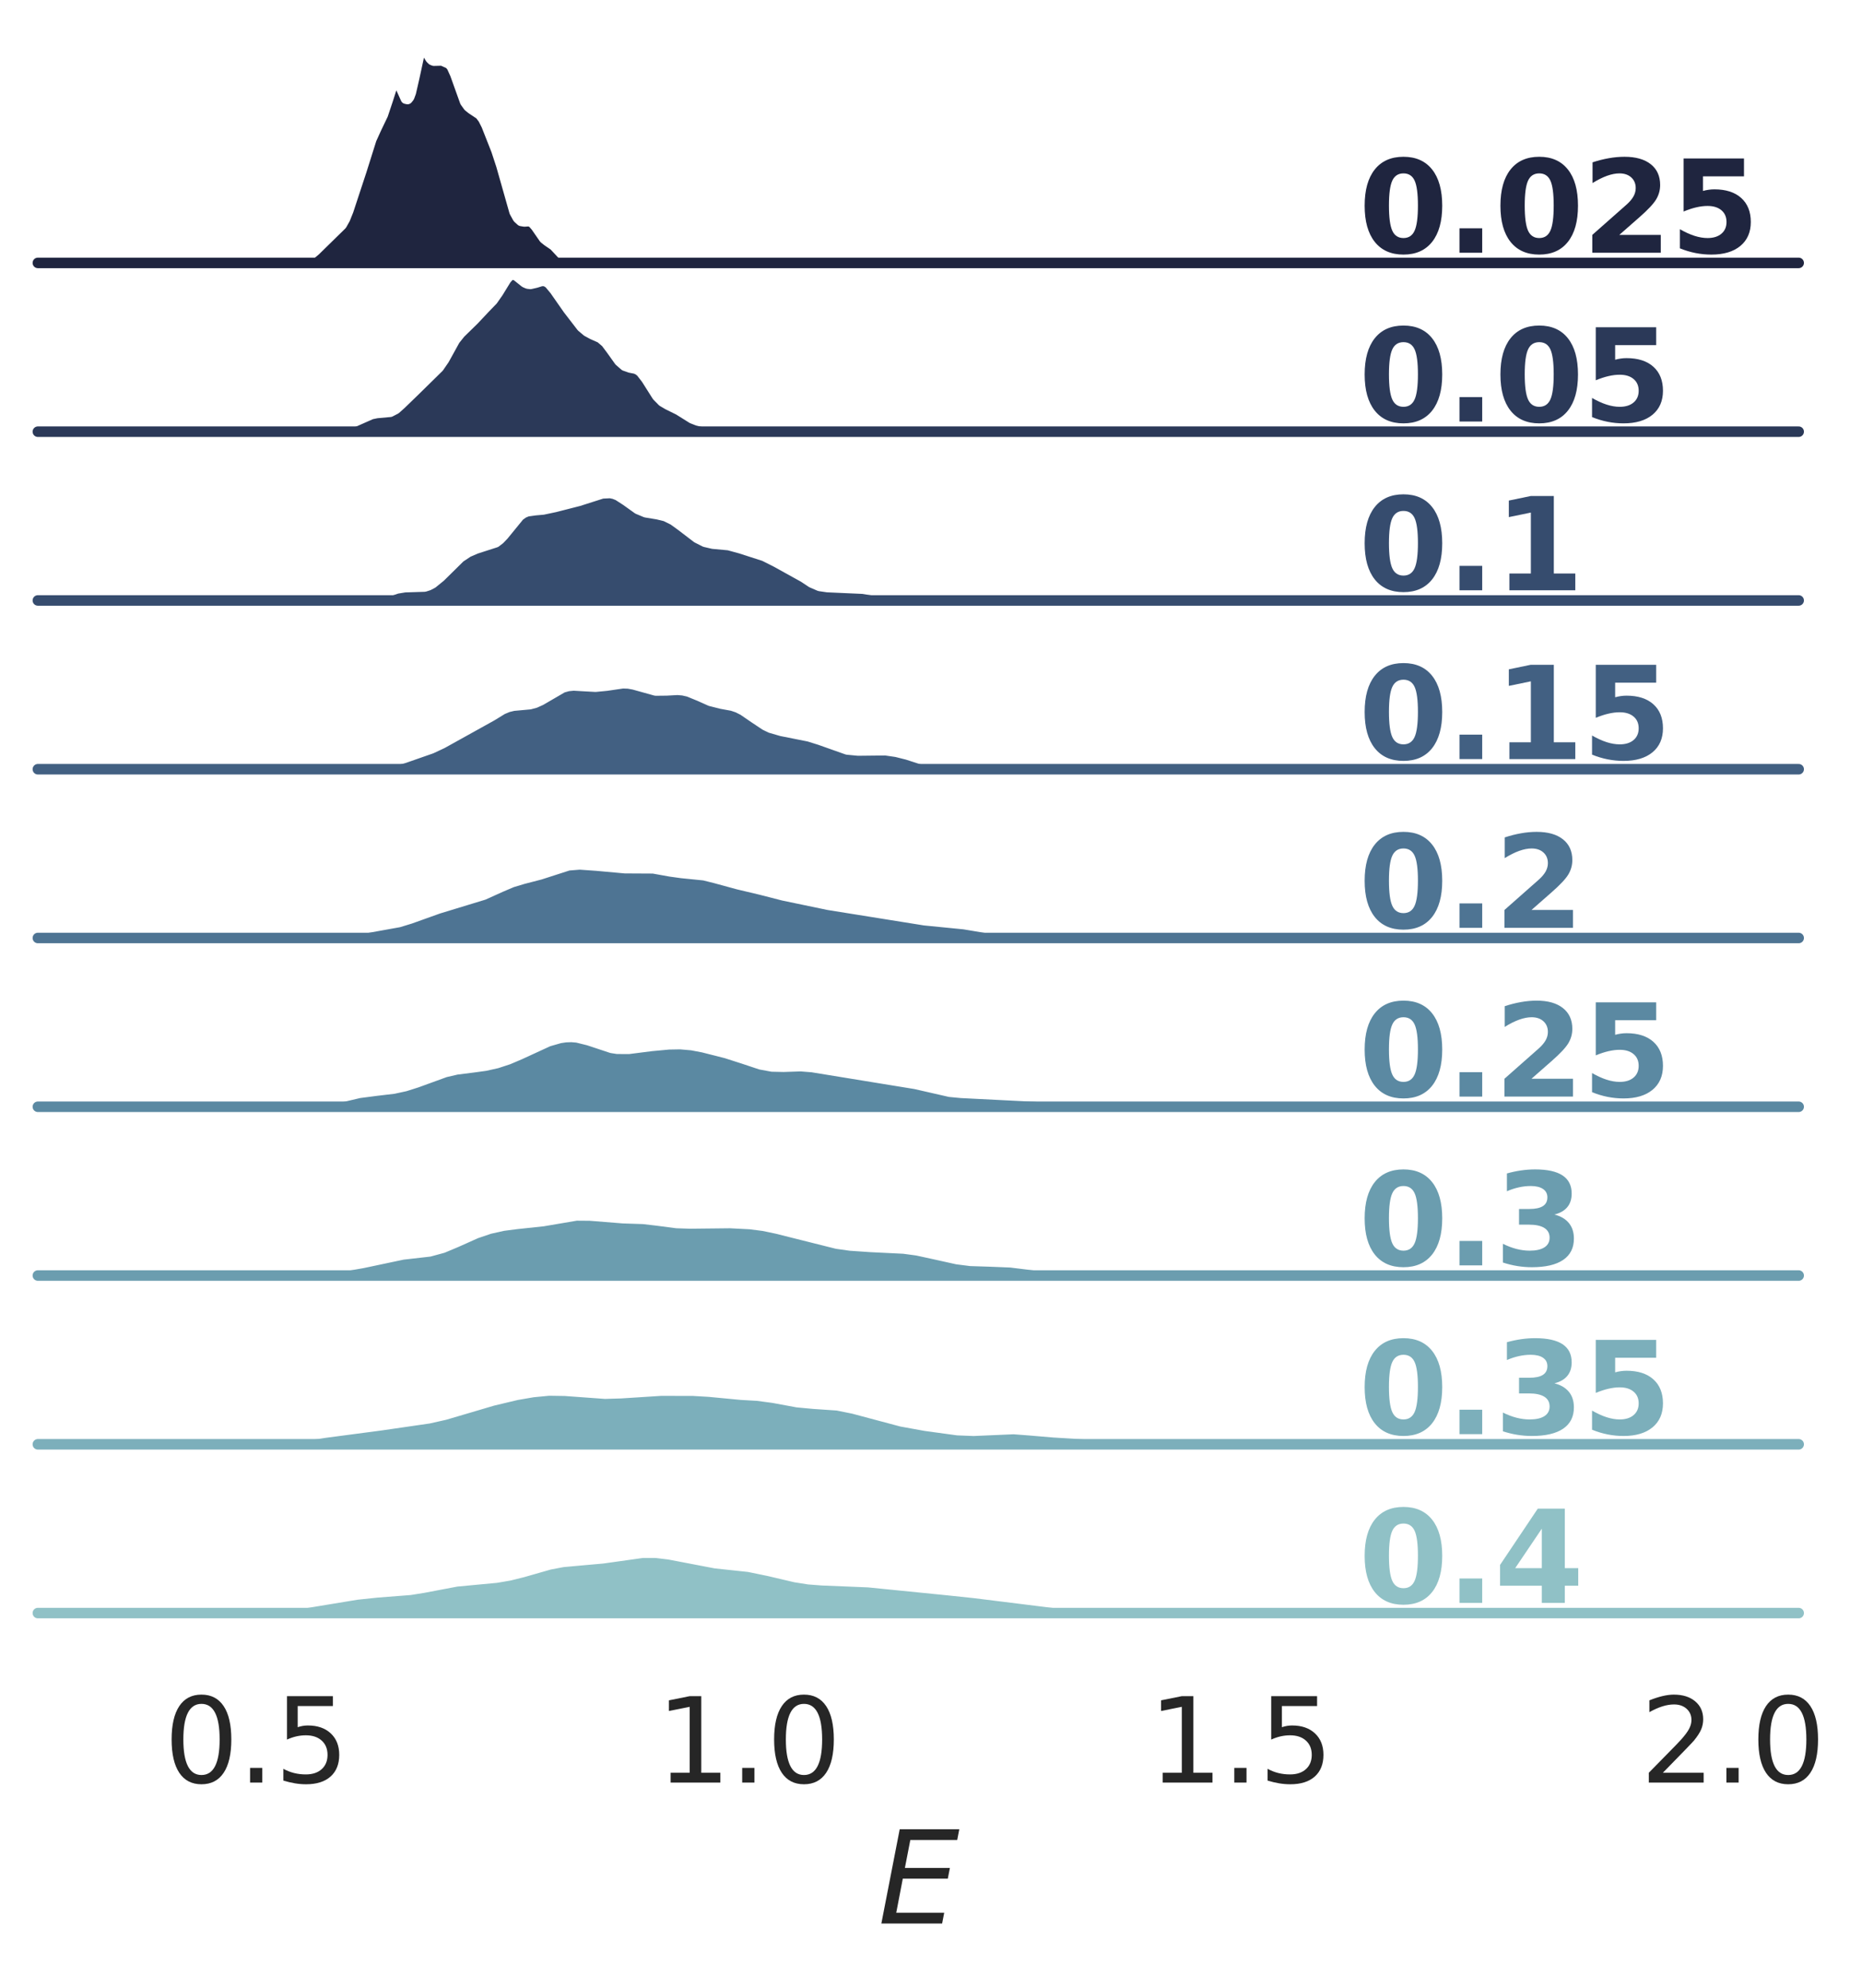 <?xml version="1.0" encoding="utf-8" standalone="no"?>
<!DOCTYPE svg PUBLIC "-//W3C//DTD SVG 1.1//EN"
  "http://www.w3.org/Graphics/SVG/1.1/DTD/svg11.dtd">
<svg height="377.795pt" version="1.1" viewBox="0 0 354.041 377.795" width="354.041pt" xmlns="http://www.w3.org/2000/svg" xmlns:xlink="http://www.w3.org/1999/xlink">
 <defs>
  <style type="text/css">*{stroke-linecap:butt;stroke-linejoin:round;}</style>
 </defs>
 <g id="figure_1">
  <g id="patch_1">
   <path d="M 0 377.795 
L 354.041 377.795 
L 354.041 0 
L 0 0 
z
" style="fill:#ffffff;"/>
  </g>
  <g id="axes_1">
   <g id="patch_2">
    <path d="M 7.2 49.968 
L 342 49.968 
L 342 7.2 
L 7.2 7.2 
z
" style="fill:none;"/>
   </g>
   <g id="matplotlib.axis_1">
    <g id="xtick_1"/>
    <g id="xtick_2"/>
    <g id="xtick_3"/>
    <g id="xtick_4"/>
   </g>
   <g id="matplotlib.axis_2"/>
   <g id="PolyCollection_1">
    <defs>
     <path d="M 52.754 -327.834 
L 52.754 -327.827 
L 53.067 -327.827 
L 53.38 -327.827 
L 53.693 -327.827 
L 54.006 -327.827 
L 54.319 -327.827 
L 54.632 -327.827 
L 54.945 -327.827 
L 55.258 -327.827 
L 55.571 -327.827 
L 55.884 -327.827 
L 56.198 -327.827 
L 56.511 -327.827 
L 56.824 -327.827 
L 57.137 -327.827 
L 57.45 -327.827 
L 57.763 -327.827 
L 58.076 -327.827 
L 58.389 -327.827 
L 58.702 -327.827 
L 59.015 -327.827 
L 59.328 -327.827 
L 59.641 -327.827 
L 59.955 -327.827 
L 60.268 -327.827 
L 60.581 -327.827 
L 60.894 -327.827 
L 61.207 -327.827 
L 61.52 -327.827 
L 61.833 -327.827 
L 62.146 -327.827 
L 62.459 -327.827 
L 62.772 -327.827 
L 63.085 -327.827 
L 63.398 -327.827 
L 63.711 -327.827 
L 64.025 -327.827 
L 64.338 -327.827 
L 64.651 -327.827 
L 64.964 -327.827 
L 65.277 -327.827 
L 65.59 -327.827 
L 65.903 -327.827 
L 66.216 -327.827 
L 66.529 -327.827 
L 66.842 -327.827 
L 67.155 -327.827 
L 67.468 -327.827 
L 67.781 -327.827 
L 68.095 -327.827 
L 68.408 -327.827 
L 68.721 -327.827 
L 69.034 -327.827 
L 69.347 -327.827 
L 69.66 -327.827 
L 69.973 -327.827 
L 70.286 -327.827 
L 70.599 -327.827 
L 70.912 -327.827 
L 71.225 -327.827 
L 71.538 -327.827 
L 71.851 -327.827 
L 72.165 -327.827 
L 72.478 -327.827 
L 72.791 -327.827 
L 73.104 -327.827 
L 73.417 -327.827 
L 73.73 -327.827 
L 74.043 -327.827 
L 74.356 -327.827 
L 74.669 -327.827 
L 74.982 -327.827 
L 75.295 -327.827 
L 75.608 -327.827 
L 75.921 -327.827 
L 76.235 -327.827 
L 76.548 -327.827 
L 76.861 -327.827 
L 77.174 -327.827 
L 77.487 -327.827 
L 77.8 -327.827 
L 78.113 -327.827 
L 78.426 -327.827 
L 78.739 -327.827 
L 79.052 -327.827 
L 79.365 -327.827 
L 79.678 -327.827 
L 79.991 -327.827 
L 80.305 -327.827 
L 80.618 -327.827 
L 80.931 -327.827 
L 81.244 -327.827 
L 81.557 -327.827 
L 81.87 -327.827 
L 82.183 -327.827 
L 82.496 -327.827 
L 82.809 -327.827 
L 83.122 -327.827 
L 83.435 -327.827 
L 83.748 -327.827 
L 84.061 -327.827 
L 84.375 -327.827 
L 84.688 -327.827 
L 85.001 -327.827 
L 85.314 -327.827 
L 85.627 -327.827 
L 85.94 -327.827 
L 86.253 -327.827 
L 86.566 -327.827 
L 86.879 -327.827 
L 87.192 -327.827 
L 87.505 -327.827 
L 87.818 -327.827 
L 88.132 -327.827 
L 88.445 -327.827 
L 88.758 -327.827 
L 89.071 -327.827 
L 89.384 -327.827 
L 89.697 -327.827 
L 90.01 -327.827 
L 90.323 -327.827 
L 90.636 -327.827 
L 90.949 -327.827 
L 91.262 -327.827 
L 91.575 -327.827 
L 91.888 -327.827 
L 92.202 -327.827 
L 92.515 -327.827 
L 92.828 -327.827 
L 93.141 -327.827 
L 93.454 -327.827 
L 93.767 -327.827 
L 94.08 -327.827 
L 94.393 -327.827 
L 94.706 -327.827 
L 95.019 -327.827 
L 95.332 -327.827 
L 95.645 -327.827 
L 95.958 -327.827 
L 96.272 -327.827 
L 96.585 -327.827 
L 96.898 -327.827 
L 97.211 -327.827 
L 97.524 -327.827 
L 97.837 -327.827 
L 98.15 -327.827 
L 98.463 -327.827 
L 98.776 -327.827 
L 99.089 -327.827 
L 99.402 -327.827 
L 99.715 -327.827 
L 100.028 -327.827 
L 100.342 -327.827 
L 100.655 -327.827 
L 100.968 -327.827 
L 101.281 -327.827 
L 101.594 -327.827 
L 101.907 -327.827 
L 102.22 -327.827 
L 102.533 -327.827 
L 102.846 -327.827 
L 103.159 -327.827 
L 103.472 -327.827 
L 103.785 -327.827 
L 104.098 -327.827 
L 104.412 -327.827 
L 104.725 -327.827 
L 105.038 -327.827 
L 105.351 -327.827 
L 105.664 -327.827 
L 105.977 -327.827 
L 106.29 -327.827 
L 106.603 -327.827 
L 106.916 -327.827 
L 107.229 -327.827 
L 107.542 -327.827 
L 107.855 -327.827 
L 108.168 -327.827 
L 108.482 -327.827 
L 108.795 -327.827 
L 109.108 -327.827 
L 109.421 -327.827 
L 109.734 -327.827 
L 110.047 -327.827 
L 110.36 -327.827 
L 110.673 -327.827 
L 110.986 -327.827 
L 111.299 -327.827 
L 111.612 -327.827 
L 111.925 -327.827 
L 112.239 -327.827 
L 112.552 -327.827 
L 112.865 -327.827 
L 113.178 -327.827 
L 113.491 -327.827 
L 113.804 -327.827 
L 114.117 -327.827 
L 114.43 -327.827 
L 114.743 -327.827 
L 115.056 -327.827 
L 115.056 -327.835 
L 115.056 -327.835 
L 114.743 -327.844 
L 114.43 -327.861 
L 114.117 -327.892 
L 113.804 -327.945 
L 113.491 -328.029 
L 113.178 -328.152 
L 112.865 -328.32 
L 112.552 -328.531 
L 112.239 -328.777 
L 111.925 -329.038 
L 111.612 -329.289 
L 111.299 -329.503 
L 110.986 -329.656 
L 110.673 -329.736 
L 110.36 -329.742 
L 110.047 -329.687 
L 109.734 -329.587 
L 109.421 -329.46 
L 109.108 -329.323 
L 108.795 -329.19 
L 108.482 -329.074 
L 108.168 -328.991 
L 107.855 -328.96 
L 107.542 -329.002 
L 107.229 -329.133 
L 106.916 -329.358 
L 106.603 -329.667 
L 106.29 -330.035 
L 105.977 -330.428 
L 105.664 -330.806 
L 105.351 -331.139 
L 105.038 -331.412 
L 104.725 -331.629 
L 104.412 -331.812 
L 104.098 -331.994 
L 103.785 -332.212 
L 103.472 -332.494 
L 103.159 -332.856 
L 102.846 -333.291 
L 102.533 -333.777 
L 102.22 -334.279 
L 101.907 -334.753 
L 101.594 -335.162 
L 101.281 -335.475 
L 100.968 -335.678 
L 100.655 -335.774 
L 100.342 -335.785 
L 100.028 -335.747 
L 99.715 -335.708 
L 99.402 -335.715 
L 99.089 -335.812 
L 98.776 -336.029 
L 98.463 -336.383 
L 98.15 -336.882 
L 97.837 -337.529 
L 97.524 -338.321 
L 97.211 -339.255 
L 96.898 -340.318 
L 96.585 -341.485 
L 96.272 -342.72 
L 95.958 -343.974 
L 95.645 -345.199 
L 95.332 -346.349 
L 95.019 -347.399 
L 94.706 -348.347 
L 94.393 -349.211 
L 94.08 -350.026 
L 93.767 -350.824 
L 93.454 -351.627 
L 93.141 -352.435 
L 92.828 -353.228 
L 92.515 -353.975 
L 92.202 -354.644 
L 91.888 -355.215 
L 91.575 -355.678 
L 91.262 -356.042 
L 90.949 -356.322 
L 90.636 -356.543 
L 90.323 -356.727 
L 90.01 -356.899 
L 89.697 -357.082 
L 89.384 -357.301 
L 89.071 -357.583 
L 88.758 -357.957 
L 88.445 -358.452 
L 88.132 -359.087 
L 87.818 -359.868 
L 87.505 -360.775 
L 87.192 -361.763 
L 86.879 -362.763 
L 86.566 -363.691 
L 86.253 -364.477 
L 85.94 -365.077 
L 85.627 -365.49 
L 85.314 -365.753 
L 85.001 -365.926 
L 84.688 -366.064 
L 84.375 -366.193 
L 84.061 -366.306 
L 83.748 -366.378 
L 83.435 -366.386 
L 83.122 -366.337 
L 82.809 -366.273 
L 82.496 -366.266 
L 82.183 -366.39 
L 81.87 -366.69 
L 81.557 -367.155 
L 81.244 -367.712 
L 80.931 -368.231 
L 80.618 -368.559 
L 80.305 -368.556 
L 79.991 -368.132 
L 79.678 -367.268 
L 79.365 -366.024 
L 79.052 -364.524 
L 78.739 -362.937 
L 78.426 -361.444 
L 78.113 -360.211 
L 77.8 -359.365 
L 77.487 -358.974 
L 77.174 -359.041 
L 76.861 -359.5 
L 76.548 -360.228 
L 76.235 -361.058 
L 75.921 -361.814 
L 75.608 -362.339 
L 75.295 -362.521 
L 74.982 -362.316 
L 74.669 -361.749 
L 74.356 -360.9 
L 74.043 -359.882 
L 73.73 -358.81 
L 73.417 -357.775 
L 73.104 -356.832 
L 72.791 -356 
L 72.478 -355.267 
L 72.165 -354.609 
L 71.851 -353.994 
L 71.538 -353.389 
L 71.225 -352.762 
L 70.912 -352.081 
L 70.599 -351.319 
L 70.286 -350.464 
L 69.973 -349.517 
L 69.66 -348.501 
L 69.347 -347.447 
L 69.034 -346.392 
L 68.721 -345.363 
L 68.408 -344.371 
L 68.095 -343.413 
L 67.781 -342.473 
L 67.468 -341.532 
L 67.155 -340.579 
L 66.842 -339.618 
L 66.529 -338.668 
L 66.216 -337.76 
L 65.903 -336.927 
L 65.59 -336.198 
L 65.277 -335.586 
L 64.964 -335.086 
L 64.651 -334.683 
L 64.338 -334.351 
L 64.025 -334.062 
L 63.711 -333.79 
L 63.398 -333.517 
L 63.085 -333.233 
L 62.772 -332.935 
L 62.459 -332.627 
L 62.146 -332.315 
L 61.833 -332.005 
L 61.52 -331.7 
L 61.207 -331.4 
L 60.894 -331.1 
L 60.581 -330.797 
L 60.268 -330.489 
L 59.955 -330.182 
L 59.641 -329.887 
L 59.328 -329.618 
L 59.015 -329.391 
L 58.702 -329.215 
L 58.389 -329.094 
L 58.076 -329.022 
L 57.763 -328.985 
L 57.45 -328.966 
L 57.137 -328.944 
L 56.824 -328.902 
L 56.511 -328.83 
L 56.198 -328.726 
L 55.884 -328.596 
L 55.571 -328.451 
L 55.258 -328.307 
L 54.945 -328.176 
L 54.632 -328.066 
L 54.319 -327.982 
L 54.006 -327.921 
L 53.693 -327.881 
L 53.38 -327.856 
L 53.067 -327.842 
L 52.754 -327.834 
z
" id="m34e8629728" style="stroke:#1f253f;stroke-width:1.5;"/>
    </defs>
    <g>
     <use style="fill:#1f253f;stroke:#1f253f;stroke-width:1.5;" x="0" xlink:href="#m34e8629728" y="377.795"/>
    </g>
   </g>
   <g id="line2d_1">
    <path d="M 52.754 49.961 
L 54.319 49.814 
L 55.258 49.488 
L 56.511 48.966 
L 57.45 48.83 
L 58.389 48.701 
L 59.015 48.405 
L 59.955 47.613 
L 64.964 42.709 
L 65.59 41.597 
L 66.216 40.036 
L 68.721 32.433 
L 70.599 26.476 
L 71.538 24.406 
L 72.791 21.796 
L 73.73 18.985 
L 74.669 16.047 
L 74.982 15.479 
L 75.295 15.275 
L 75.608 15.457 
L 75.921 15.981 
L 77.174 18.754 
L 77.487 18.822 
L 77.8 18.431 
L 78.113 17.584 
L 78.739 14.858 
L 79.678 10.527 
L 79.991 9.663 
L 80.305 9.239 
L 80.618 9.237 
L 80.931 9.565 
L 81.87 11.106 
L 82.183 11.406 
L 82.496 11.53 
L 84.061 11.489 
L 85.314 12.042 
L 85.627 12.306 
L 85.94 12.718 
L 86.566 14.104 
L 88.445 19.343 
L 89.071 20.213 
L 89.697 20.714 
L 91.262 21.754 
L 91.888 22.581 
L 92.515 23.821 
L 94.393 28.584 
L 95.332 31.446 
L 97.837 40.267 
L 98.463 41.413 
L 99.089 41.983 
L 99.715 42.088 
L 100.655 42.021 
L 101.281 42.32 
L 101.907 43.042 
L 103.472 45.301 
L 104.098 45.801 
L 105.351 46.656 
L 107.229 48.662 
L 107.855 48.835 
L 108.482 48.722 
L 110.36 48.053 
L 110.986 48.14 
L 111.612 48.506 
L 113.178 49.644 
L 114.117 49.903 
L 115.056 49.961 
L 115.056 49.961 
" style="fill:none;stroke:#ffffff;stroke-linecap:round;stroke-width:2;"/>
   </g>
   <g id="line2d_2">
    <path d="M 7.2 49.968 
L 342 49.968 
" style="fill:none;stroke:#1f253f;stroke-linecap:round;stroke-width:2;"/>
   </g>
   <g id="text_1">
    <!-- 0.025 -->
    <g style="fill:#1f253f;" transform="translate(258.3 48.037)scale(0.24 -0.24)">
     <defs>
      <path d="M 2944 2338 
Q 2944 3213 2780 3570 
Q 2616 3928 2228 3928 
Q 1841 3928 1675 3570 
Q 1509 3213 1509 2338 
Q 1509 1453 1675 1090 
Q 1841 728 2228 728 
Q 2613 728 2778 1090 
Q 2944 1453 2944 2338 
z
M 4147 2328 
Q 4147 1169 3647 539 
Q 3147 -91 2228 -91 
Q 1306 -91 806 539 
Q 306 1169 306 2328 
Q 306 3491 806 4120 
Q 1306 4750 2228 4750 
Q 3147 4750 3647 4120 
Q 4147 3491 4147 2328 
z
" id="DejaVuSans-Bold-30" transform="scale(0.016)"/>
      <path d="M 653 1209 
L 1778 1209 
L 1778 0 
L 653 0 
L 653 1209 
z
" id="DejaVuSans-Bold-2e" transform="scale(0.016)"/>
      <path d="M 1844 884 
L 3897 884 
L 3897 0 
L 506 0 
L 506 884 
L 2209 2388 
Q 2438 2594 2547 2791 
Q 2656 2988 2656 3200 
Q 2656 3528 2436 3728 
Q 2216 3928 1850 3928 
Q 1569 3928 1234 3808 
Q 900 3688 519 3450 
L 519 4475 
Q 925 4609 1322 4679 
Q 1719 4750 2100 4750 
Q 2938 4750 3402 4381 
Q 3866 4013 3866 3353 
Q 3866 2972 3669 2642 
Q 3472 2313 2841 1759 
L 1844 884 
z
" id="DejaVuSans-Bold-32" transform="scale(0.016)"/>
      <path d="M 678 4666 
L 3669 4666 
L 3669 3781 
L 1638 3781 
L 1638 3059 
Q 1775 3097 1914 3117 
Q 2053 3138 2203 3138 
Q 3056 3138 3531 2711 
Q 4006 2284 4006 1522 
Q 4006 766 3489 337 
Q 2972 -91 2053 -91 
Q 1656 -91 1267 -14 
Q 878 63 494 219 
L 494 1166 
Q 875 947 1217 837 
Q 1559 728 1863 728 
Q 2300 728 2551 942 
Q 2803 1156 2803 1522 
Q 2803 1891 2551 2103 
Q 2300 2316 1863 2316 
Q 1603 2316 1309 2248 
Q 1016 2181 678 2041 
L 678 4666 
z
" id="DejaVuSans-Bold-35" transform="scale(0.016)"/>
     </defs>
     <use xlink:href="#DejaVuSans-Bold-30"/>
     <use x="69.58" xlink:href="#DejaVuSans-Bold-2e"/>
     <use x="107.568" xlink:href="#DejaVuSans-Bold-30"/>
     <use x="177.148" xlink:href="#DejaVuSans-Bold-32"/>
     <use x="246.729" xlink:href="#DejaVuSans-Bold-35"/>
    </g>
   </g>
  </g>
  <g id="axes_2">
   <g id="patch_3">
    <path d="M 7.2 82.044 
L 342 82.044 
L 342 39.276 
L 7.2 39.276 
z
" style="fill:none;"/>
   </g>
   <g id="matplotlib.axis_3">
    <g id="xtick_5"/>
    <g id="xtick_6"/>
    <g id="xtick_7"/>
    <g id="xtick_8"/>
   </g>
   <g id="matplotlib.axis_4"/>
   <g id="PolyCollection_2">
    <defs>
     <path d="M 57.785 -295.755 
L 57.785 -295.751 
L 58.298 -295.751 
L 58.811 -295.751 
L 59.323 -295.751 
L 59.836 -295.751 
L 60.349 -295.751 
L 60.862 -295.751 
L 61.374 -295.751 
L 61.887 -295.751 
L 62.4 -295.751 
L 62.913 -295.751 
L 63.425 -295.751 
L 63.938 -295.751 
L 64.451 -295.751 
L 64.963 -295.751 
L 65.476 -295.751 
L 65.989 -295.751 
L 66.502 -295.751 
L 67.014 -295.751 
L 67.527 -295.751 
L 68.04 -295.751 
L 68.553 -295.751 
L 69.065 -295.751 
L 69.578 -295.751 
L 70.091 -295.751 
L 70.604 -295.751 
L 71.116 -295.751 
L 71.629 -295.751 
L 72.142 -295.751 
L 72.654 -295.751 
L 73.167 -295.751 
L 73.68 -295.751 
L 74.193 -295.751 
L 74.705 -295.751 
L 75.218 -295.751 
L 75.731 -295.751 
L 76.244 -295.751 
L 76.756 -295.751 
L 77.269 -295.751 
L 77.782 -295.751 
L 78.294 -295.751 
L 78.807 -295.751 
L 79.32 -295.751 
L 79.833 -295.751 
L 80.345 -295.751 
L 80.858 -295.751 
L 81.371 -295.751 
L 81.884 -295.751 
L 82.396 -295.751 
L 82.909 -295.751 
L 83.422 -295.751 
L 83.935 -295.751 
L 84.447 -295.751 
L 84.96 -295.751 
L 85.473 -295.751 
L 85.985 -295.751 
L 86.498 -295.751 
L 87.011 -295.751 
L 87.524 -295.751 
L 88.036 -295.751 
L 88.549 -295.751 
L 89.062 -295.751 
L 89.575 -295.751 
L 90.087 -295.751 
L 90.6 -295.751 
L 91.113 -295.751 
L 91.626 -295.751 
L 92.138 -295.751 
L 92.651 -295.751 
L 93.164 -295.751 
L 93.676 -295.751 
L 94.189 -295.751 
L 94.702 -295.751 
L 95.215 -295.751 
L 95.727 -295.751 
L 96.24 -295.751 
L 96.753 -295.751 
L 97.266 -295.751 
L 97.778 -295.751 
L 98.291 -295.751 
L 98.804 -295.751 
L 99.317 -295.751 
L 99.829 -295.751 
L 100.342 -295.751 
L 100.855 -295.751 
L 101.367 -295.751 
L 101.88 -295.751 
L 102.393 -295.751 
L 102.906 -295.751 
L 103.418 -295.751 
L 103.931 -295.751 
L 104.444 -295.751 
L 104.957 -295.751 
L 105.469 -295.751 
L 105.982 -295.751 
L 106.495 -295.751 
L 107.007 -295.751 
L 107.52 -295.751 
L 108.033 -295.751 
L 108.546 -295.751 
L 109.058 -295.751 
L 109.571 -295.751 
L 110.084 -295.751 
L 110.597 -295.751 
L 111.109 -295.751 
L 111.622 -295.751 
L 112.135 -295.751 
L 112.648 -295.751 
L 113.16 -295.751 
L 113.673 -295.751 
L 114.186 -295.751 
L 114.698 -295.751 
L 115.211 -295.751 
L 115.724 -295.751 
L 116.237 -295.751 
L 116.749 -295.751 
L 117.262 -295.751 
L 117.775 -295.751 
L 118.288 -295.751 
L 118.8 -295.751 
L 119.313 -295.751 
L 119.826 -295.751 
L 120.339 -295.751 
L 120.851 -295.751 
L 121.364 -295.751 
L 121.877 -295.751 
L 122.389 -295.751 
L 122.902 -295.751 
L 123.415 -295.751 
L 123.928 -295.751 
L 124.44 -295.751 
L 124.953 -295.751 
L 125.466 -295.751 
L 125.979 -295.751 
L 126.491 -295.751 
L 127.004 -295.751 
L 127.517 -295.751 
L 128.03 -295.751 
L 128.542 -295.751 
L 129.055 -295.751 
L 129.568 -295.751 
L 130.08 -295.751 
L 130.593 -295.751 
L 131.106 -295.751 
L 131.619 -295.751 
L 132.131 -295.751 
L 132.644 -295.751 
L 133.157 -295.751 
L 133.67 -295.751 
L 134.182 -295.751 
L 134.695 -295.751 
L 135.208 -295.751 
L 135.72 -295.751 
L 136.233 -295.751 
L 136.746 -295.751 
L 137.259 -295.751 
L 137.771 -295.751 
L 138.284 -295.751 
L 138.797 -295.751 
L 139.31 -295.751 
L 139.822 -295.751 
L 140.335 -295.751 
L 140.848 -295.751 
L 141.361 -295.751 
L 141.873 -295.751 
L 142.386 -295.751 
L 142.899 -295.751 
L 143.411 -295.751 
L 143.924 -295.751 
L 144.437 -295.751 
L 144.95 -295.751 
L 145.462 -295.751 
L 145.975 -295.751 
L 146.488 -295.751 
L 147.001 -295.751 
L 147.513 -295.751 
L 148.026 -295.751 
L 148.539 -295.751 
L 149.052 -295.751 
L 149.564 -295.751 
L 150.077 -295.751 
L 150.59 -295.751 
L 151.102 -295.751 
L 151.615 -295.751 
L 152.128 -295.751 
L 152.641 -295.751 
L 153.153 -295.751 
L 153.666 -295.751 
L 154.179 -295.751 
L 154.692 -295.751 
L 155.204 -295.751 
L 155.717 -295.751 
L 156.23 -295.751 
L 156.743 -295.751 
L 157.255 -295.751 
L 157.768 -295.751 
L 158.281 -295.751 
L 158.793 -295.751 
L 159.306 -295.751 
L 159.819 -295.751 
L 159.819 -295.754 
L 159.819 -295.754 
L 159.306 -295.757 
L 158.793 -295.763 
L 158.281 -295.774 
L 157.768 -295.792 
L 157.255 -295.818 
L 156.743 -295.851 
L 156.23 -295.89 
L 155.717 -295.927 
L 155.204 -295.958 
L 154.692 -295.974 
L 154.179 -295.973 
L 153.666 -295.954 
L 153.153 -295.922 
L 152.641 -295.885 
L 152.128 -295.848 
L 151.615 -295.818 
L 151.102 -295.8 
L 150.59 -295.795 
L 150.077 -295.806 
L 149.564 -295.836 
L 149.052 -295.887 
L 148.539 -295.961 
L 148.026 -296.057 
L 147.513 -296.171 
L 147.001 -296.294 
L 146.488 -296.411 
L 145.975 -296.509 
L 145.462 -296.577 
L 144.95 -296.611 
L 144.437 -296.616 
L 143.924 -296.603 
L 143.411 -296.591 
L 142.899 -296.595 
L 142.386 -296.625 
L 141.873 -296.682 
L 141.361 -296.756 
L 140.848 -296.831 
L 140.335 -296.89 
L 139.822 -296.916 
L 139.31 -296.904 
L 138.797 -296.859 
L 138.284 -296.802 
L 137.771 -296.76 
L 137.259 -296.758 
L 136.746 -296.815 
L 136.233 -296.927 
L 135.72 -297.078 
L 135.208 -297.241 
L 134.695 -297.392 
L 134.182 -297.522 
L 133.67 -297.634 
L 133.157 -297.747 
L 132.644 -297.883 
L 132.131 -298.058 
L 131.619 -298.282 
L 131.106 -298.555 
L 130.593 -298.868 
L 130.08 -299.207 
L 129.568 -299.553 
L 129.055 -299.885 
L 128.542 -300.185 
L 128.03 -300.444 
L 127.517 -300.673 
L 127.004 -300.898 
L 126.491 -301.158 
L 125.979 -301.498 
L 125.466 -301.953 
L 124.953 -302.542 
L 124.44 -303.26 
L 123.928 -304.079 
L 123.415 -304.944 
L 122.902 -305.784 
L 122.389 -306.525 
L 121.877 -307.109 
L 121.364 -307.507 
L 120.851 -307.737 
L 120.339 -307.855 
L 119.826 -307.938 
L 119.313 -308.066 
L 118.8 -308.298 
L 118.288 -308.67 
L 117.775 -309.189 
L 117.262 -309.837 
L 116.749 -310.574 
L 116.237 -311.342 
L 115.724 -312.076 
L 115.211 -312.714 
L 114.698 -313.217 
L 114.186 -313.585 
L 113.673 -313.849 
L 113.16 -314.06 
L 112.648 -314.269 
L 112.135 -314.516 
L 111.622 -314.825 
L 111.109 -315.214 
L 110.597 -315.694 
L 110.084 -316.267 
L 109.571 -316.919 
L 109.058 -317.617 
L 108.546 -318.325 
L 108.033 -319.021 
L 107.52 -319.709 
L 107.007 -320.411 
L 106.495 -321.151 
L 105.982 -321.925 
L 105.469 -322.69 
L 104.957 -323.379 
L 104.444 -323.92 
L 103.931 -324.266 
L 103.418 -324.412 
L 102.906 -324.388 
L 102.393 -324.252 
L 101.88 -324.071 
L 101.367 -323.912 
L 100.855 -323.838 
L 100.342 -323.9 
L 99.829 -324.123 
L 99.317 -324.491 
L 98.804 -324.937 
L 98.291 -325.35 
L 97.778 -325.606 
L 97.266 -325.604 
L 96.753 -325.302 
L 96.24 -324.723 
L 95.727 -323.949 
L 95.215 -323.082 
L 94.702 -322.221 
L 94.189 -321.435 
L 93.676 -320.752 
L 93.164 -320.169 
L 92.651 -319.652 
L 92.138 -319.161 
L 91.626 -318.659 
L 91.113 -318.124 
L 90.6 -317.558 
L 90.087 -316.98 
L 89.575 -316.419 
L 89.062 -315.899 
L 88.549 -315.422 
L 88.036 -314.965 
L 87.524 -314.478 
L 87.011 -313.902 
L 86.498 -313.195 
L 85.985 -312.348 
L 85.473 -311.398 
L 84.96 -310.416 
L 84.447 -309.484 
L 83.935 -308.666 
L 83.422 -307.992 
L 82.909 -307.448 
L 82.396 -306.989 
L 81.884 -306.556 
L 81.371 -306.1 
L 80.858 -305.599 
L 80.345 -305.057 
L 79.833 -304.502 
L 79.32 -303.965 
L 78.807 -303.462 
L 78.294 -302.986 
L 77.782 -302.515 
L 77.269 -302.024 
L 76.756 -301.507 
L 76.244 -300.982 
L 75.731 -300.488 
L 75.218 -300.066 
L 74.705 -299.747 
L 74.193 -299.536 
L 73.68 -299.421 
L 73.167 -299.373 
L 72.654 -299.357 
L 72.142 -299.341 
L 71.629 -299.301 
L 71.116 -299.219 
L 70.604 -299.089 
L 70.091 -298.912 
L 69.578 -298.698 
L 69.065 -298.461 
L 68.553 -298.215 
L 68.04 -297.969 
L 67.527 -297.731 
L 67.014 -297.502 
L 66.502 -297.286 
L 65.989 -297.085 
L 65.476 -296.905 
L 64.963 -296.749 
L 64.451 -296.616 
L 63.938 -296.502 
L 63.425 -296.399 
L 62.913 -296.298 
L 62.4 -296.197 
L 61.887 -296.097 
L 61.374 -296.004 
L 60.862 -295.924 
L 60.349 -295.861 
L 59.836 -295.816 
L 59.323 -295.787 
L 58.811 -295.769 
L 58.298 -295.76 
L 57.785 -295.755 
z
" id="m76bacf1bf0" style="stroke:#2b3958;stroke-width:1.5;"/>
    </defs>
    <g>
     <use style="fill:#2b3958;stroke:#2b3958;stroke-width:1.5;" x="0" xlink:href="#m76bacf1bf0" y="377.795"/>
    </g>
   </g>
   <g id="line2d_3">
    <path d="M 57.785 82.04 
L 60.349 81.934 
L 62.4 81.598 
L 65.476 80.89 
L 67.527 80.065 
L 70.604 78.706 
L 71.629 78.494 
L 74.193 78.259 
L 75.218 77.729 
L 76.244 76.813 
L 78.807 74.334 
L 83.422 69.803 
L 84.447 68.312 
L 86.498 64.6 
L 87.524 63.318 
L 90.087 60.815 
L 92.138 58.634 
L 93.676 57.043 
L 94.702 55.574 
L 96.24 53.072 
L 96.753 52.494 
L 97.266 52.191 
L 97.778 52.189 
L 98.291 52.445 
L 99.829 53.673 
L 100.342 53.896 
L 100.855 53.957 
L 101.88 53.724 
L 102.906 53.407 
L 103.418 53.384 
L 103.931 53.529 
L 104.444 53.876 
L 105.469 55.105 
L 108.033 58.774 
L 110.597 62.101 
L 111.622 62.97 
L 112.648 63.526 
L 114.186 64.21 
L 115.211 65.082 
L 116.237 66.453 
L 117.775 68.606 
L 118.8 69.497 
L 119.826 69.857 
L 120.851 70.058 
L 121.364 70.289 
L 121.877 70.687 
L 122.902 72.011 
L 124.953 75.253 
L 125.979 76.297 
L 127.004 76.898 
L 129.055 77.91 
L 131.619 79.513 
L 132.644 79.913 
L 137.259 81.037 
L 138.797 80.936 
L 140.335 80.906 
L 143.411 81.204 
L 145.462 81.218 
L 147.001 81.502 
L 149.052 81.909 
L 150.59 82 
L 153.153 81.873 
L 155.204 81.838 
L 159.819 82.042 
L 159.819 82.042 
" style="fill:none;stroke:#ffffff;stroke-linecap:round;stroke-width:2;"/>
   </g>
   <g id="line2d_4">
    <path d="M 7.2 82.044 
L 342 82.044 
" style="fill:none;stroke:#2b3958;stroke-linecap:round;stroke-width:2;"/>
   </g>
   <g id="text_2">
    <!-- 0.05 -->
    <g style="fill:#2b3958;" transform="translate(258.3 80.113)scale(0.24 -0.24)">
     <use xlink:href="#DejaVuSans-Bold-30"/>
     <use x="69.58" xlink:href="#DejaVuSans-Bold-2e"/>
     <use x="107.568" xlink:href="#DejaVuSans-Bold-30"/>
     <use x="177.148" xlink:href="#DejaVuSans-Bold-35"/>
    </g>
   </g>
  </g>
  <g id="axes_3">
   <g id="patch_4">
    <path d="M 7.2 114.12 
L 342 114.12 
L 342 71.352 
L 7.2 71.352 
z
" style="fill:none;"/>
   </g>
   <g id="matplotlib.axis_5">
    <g id="xtick_9"/>
    <g id="xtick_10"/>
    <g id="xtick_11"/>
    <g id="xtick_12"/>
   </g>
   <g id="matplotlib.axis_6"/>
   <g id="PolyCollection_3">
    <defs>
     <path d="M 49.93 -263.677 
L 49.93 -263.675 
L 50.681 -263.675 
L 51.432 -263.675 
L 52.183 -263.675 
L 52.934 -263.675 
L 53.685 -263.675 
L 54.436 -263.675 
L 55.187 -263.675 
L 55.938 -263.675 
L 56.689 -263.675 
L 57.441 -263.675 
L 58.192 -263.675 
L 58.943 -263.675 
L 59.694 -263.675 
L 60.445 -263.675 
L 61.196 -263.675 
L 61.947 -263.675 
L 62.698 -263.675 
L 63.449 -263.675 
L 64.2 -263.675 
L 64.952 -263.675 
L 65.703 -263.675 
L 66.454 -263.675 
L 67.205 -263.675 
L 67.956 -263.675 
L 68.707 -263.675 
L 69.458 -263.675 
L 70.209 -263.675 
L 70.96 -263.675 
L 71.711 -263.675 
L 72.463 -263.675 
L 73.214 -263.675 
L 73.965 -263.675 
L 74.716 -263.675 
L 75.467 -263.675 
L 76.218 -263.675 
L 76.969 -263.675 
L 77.72 -263.675 
L 78.471 -263.675 
L 79.222 -263.675 
L 79.974 -263.675 
L 80.725 -263.675 
L 81.476 -263.675 
L 82.227 -263.675 
L 82.978 -263.675 
L 83.729 -263.675 
L 84.48 -263.675 
L 85.231 -263.675 
L 85.982 -263.675 
L 86.733 -263.675 
L 87.485 -263.675 
L 88.236 -263.675 
L 88.987 -263.675 
L 89.738 -263.675 
L 90.489 -263.675 
L 91.24 -263.675 
L 91.991 -263.675 
L 92.742 -263.675 
L 93.493 -263.675 
L 94.244 -263.675 
L 94.996 -263.675 
L 95.747 -263.675 
L 96.498 -263.675 
L 97.249 -263.675 
L 98 -263.675 
L 98.751 -263.675 
L 99.502 -263.675 
L 100.253 -263.675 
L 101.004 -263.675 
L 101.755 -263.675 
L 102.507 -263.675 
L 103.258 -263.675 
L 104.009 -263.675 
L 104.76 -263.675 
L 105.511 -263.675 
L 106.262 -263.675 
L 107.013 -263.675 
L 107.764 -263.675 
L 108.515 -263.675 
L 109.266 -263.675 
L 110.018 -263.675 
L 110.769 -263.675 
L 111.52 -263.675 
L 112.271 -263.675 
L 113.022 -263.675 
L 113.773 -263.675 
L 114.524 -263.675 
L 115.275 -263.675 
L 116.026 -263.675 
L 116.777 -263.675 
L 117.528 -263.675 
L 118.28 -263.675 
L 119.031 -263.675 
L 119.782 -263.675 
L 120.533 -263.675 
L 121.284 -263.675 
L 122.035 -263.675 
L 122.786 -263.675 
L 123.537 -263.675 
L 124.288 -263.675 
L 125.039 -263.675 
L 125.791 -263.675 
L 126.542 -263.675 
L 127.293 -263.675 
L 128.044 -263.675 
L 128.795 -263.675 
L 129.546 -263.675 
L 130.297 -263.675 
L 131.048 -263.675 
L 131.799 -263.675 
L 132.55 -263.675 
L 133.302 -263.675 
L 134.053 -263.675 
L 134.804 -263.675 
L 135.555 -263.675 
L 136.306 -263.675 
L 137.057 -263.675 
L 137.808 -263.675 
L 138.559 -263.675 
L 139.31 -263.675 
L 140.061 -263.675 
L 140.813 -263.675 
L 141.564 -263.675 
L 142.315 -263.675 
L 143.066 -263.675 
L 143.817 -263.675 
L 144.568 -263.675 
L 145.319 -263.675 
L 146.07 -263.675 
L 146.821 -263.675 
L 147.572 -263.675 
L 148.324 -263.675 
L 149.075 -263.675 
L 149.826 -263.675 
L 150.577 -263.675 
L 151.328 -263.675 
L 152.079 -263.675 
L 152.83 -263.675 
L 153.581 -263.675 
L 154.332 -263.675 
L 155.083 -263.675 
L 155.835 -263.675 
L 156.586 -263.675 
L 157.337 -263.675 
L 158.088 -263.675 
L 158.839 -263.675 
L 159.59 -263.675 
L 160.341 -263.675 
L 161.092 -263.675 
L 161.843 -263.675 
L 162.594 -263.675 
L 163.346 -263.675 
L 164.097 -263.675 
L 164.848 -263.675 
L 165.599 -263.675 
L 166.35 -263.675 
L 167.101 -263.675 
L 167.852 -263.675 
L 168.603 -263.675 
L 169.354 -263.675 
L 170.105 -263.675 
L 170.857 -263.675 
L 171.608 -263.675 
L 172.359 -263.675 
L 173.11 -263.675 
L 173.861 -263.675 
L 174.612 -263.675 
L 175.363 -263.675 
L 176.114 -263.675 
L 176.865 -263.675 
L 177.616 -263.675 
L 178.368 -263.675 
L 179.119 -263.675 
L 179.87 -263.675 
L 180.621 -263.675 
L 181.372 -263.675 
L 182.123 -263.675 
L 182.874 -263.675 
L 183.625 -263.675 
L 184.376 -263.675 
L 185.127 -263.675 
L 185.879 -263.675 
L 186.63 -263.675 
L 187.381 -263.675 
L 188.132 -263.675 
L 188.883 -263.675 
L 189.634 -263.675 
L 190.385 -263.675 
L 191.136 -263.675 
L 191.887 -263.675 
L 192.638 -263.675 
L 193.389 -263.675 
L 194.141 -263.675 
L 194.892 -263.675 
L 195.643 -263.675 
L 196.394 -263.675 
L 197.145 -263.675 
L 197.896 -263.675 
L 198.647 -263.675 
L 199.398 -263.675 
L 199.398 -263.677 
L 199.398 -263.677 
L 198.647 -263.679 
L 197.896 -263.684 
L 197.145 -263.692 
L 196.394 -263.705 
L 195.643 -263.724 
L 194.892 -263.748 
L 194.141 -263.776 
L 193.389 -263.802 
L 192.638 -263.823 
L 191.887 -263.832 
L 191.136 -263.828 
L 190.385 -263.812 
L 189.634 -263.789 
L 188.883 -263.764 
L 188.132 -263.744 
L 187.381 -263.734 
L 186.63 -263.738 
L 185.879 -263.759 
L 185.127 -263.797 
L 184.376 -263.85 
L 183.625 -263.912 
L 182.874 -263.978 
L 182.123 -264.04 
L 181.372 -264.094 
L 180.621 -264.139 
L 179.87 -264.176 
L 179.119 -264.208 
L 178.368 -264.233 
L 177.616 -264.249 
L 176.865 -264.25 
L 176.114 -264.237 
L 175.363 -264.215 
L 174.612 -264.195 
L 173.861 -264.189 
L 173.11 -264.207 
L 172.359 -264.256 
L 171.608 -264.339 
L 170.857 -264.454 
L 170.105 -264.6 
L 169.354 -264.772 
L 168.603 -264.962 
L 167.852 -265.163 
L 167.101 -265.362 
L 166.35 -265.548 
L 165.599 -265.706 
L 164.848 -265.83 
L 164.097 -265.916 
L 163.346 -265.971 
L 162.594 -266.006 
L 161.843 -266.036 
L 161.092 -266.069 
L 160.341 -266.109 
L 159.59 -266.146 
L 158.839 -266.174 
L 158.088 -266.192 
L 157.337 -266.218 
L 156.586 -266.286 
L 155.835 -266.437 
L 155.083 -266.703 
L 154.332 -267.088 
L 153.581 -267.565 
L 152.83 -268.083 
L 152.079 -268.59 
L 151.328 -269.051 
L 150.577 -269.458 
L 149.826 -269.833 
L 149.075 -270.204 
L 148.324 -270.591 
L 147.572 -270.995 
L 146.821 -271.401 
L 146.07 -271.785 
L 145.319 -272.128 
L 144.568 -272.423 
L 143.817 -272.677 
L 143.066 -272.905 
L 142.315 -273.124 
L 141.564 -273.347 
L 140.813 -273.579 
L 140.061 -273.812 
L 139.31 -274.025 
L 138.559 -274.196 
L 137.808 -274.311 
L 137.057 -274.374 
L 136.306 -274.413 
L 135.555 -274.474 
L 134.804 -274.599 
L 134.053 -274.82 
L 133.302 -275.149 
L 132.55 -275.577 
L 131.799 -276.087 
L 131.048 -276.658 
L 130.297 -277.262 
L 129.546 -277.87 
L 128.795 -278.447 
L 128.044 -278.96 
L 127.293 -279.382 
L 126.542 -279.7 
L 125.791 -279.92 
L 125.039 -280.063 
L 124.288 -280.166 
L 123.537 -280.273 
L 122.786 -280.435 
L 122.035 -280.691 
L 121.284 -281.062 
L 120.533 -281.542 
L 119.782 -282.098 
L 119.031 -282.674 
L 118.28 -283.207 
L 117.528 -283.643 
L 116.777 -283.944 
L 116.026 -284.101 
L 115.275 -284.121 
L 114.524 -284.03 
L 113.773 -283.856 
L 113.022 -283.629 
L 112.271 -283.372 
L 111.52 -283.106 
L 110.769 -282.843 
L 110.018 -282.594 
L 109.266 -282.365 
L 108.515 -282.159 
L 107.764 -281.973 
L 107.013 -281.797 
L 106.262 -281.622 
L 105.511 -281.442 
L 104.76 -281.261 
L 104.009 -281.096 
L 103.258 -280.966 
L 102.507 -280.882 
L 101.755 -280.832 
L 101.004 -280.77 
L 100.253 -280.622 
L 99.502 -280.307 
L 98.751 -279.766 
L 98 -278.994 
L 97.249 -278.048 
L 96.498 -277.038 
L 95.747 -276.091 
L 94.996 -275.306 
L 94.244 -274.731 
L 93.493 -274.351 
L 92.742 -274.108 
L 91.991 -273.927 
L 91.24 -273.746 
L 90.489 -273.522 
L 89.738 -273.234 
L 88.987 -272.87 
L 88.236 -272.42 
L 87.485 -271.876 
L 86.733 -271.236 
L 85.982 -270.512 
L 85.231 -269.731 
L 84.48 -268.935 
L 83.729 -268.174 
L 82.978 -267.499 
L 82.227 -266.953 
L 81.476 -266.559 
L 80.725 -266.32 
L 79.974 -266.212 
L 79.222 -266.194 
L 78.471 -266.215 
L 77.72 -266.228 
L 76.969 -266.2 
L 76.218 -266.111 
L 75.467 -265.956 
L 74.716 -265.738 
L 73.965 -265.472 
L 73.214 -265.177 
L 72.463 -264.877 
L 71.711 -264.594 
L 70.96 -264.348 
L 70.209 -264.154 
L 69.458 -264.014 
L 68.707 -263.926 
L 67.956 -263.879 
L 67.205 -263.859 
L 66.454 -263.851 
L 65.703 -263.845 
L 64.952 -263.833 
L 64.2 -263.815 
L 63.449 -263.794 
L 62.698 -263.776 
L 61.947 -263.766 
L 61.196 -263.767 
L 60.445 -263.778 
L 59.694 -263.797 
L 58.943 -263.816 
L 58.192 -263.83 
L 57.441 -263.833 
L 56.689 -263.823 
L 55.938 -263.802 
L 55.187 -263.776 
L 54.436 -263.748 
L 53.685 -263.724 
L 52.934 -263.705 
L 52.183 -263.692 
L 51.432 -263.684 
L 50.681 -263.679 
L 49.93 -263.677 
z
" id="mf10622aa94" style="stroke:#364c6e;stroke-width:1.5;"/>
    </defs>
    <g>
     <use style="fill:#364c6e;stroke:#364c6e;stroke-width:1.5;" x="0" xlink:href="#mf10622aa94" y="377.795"/>
    </g>
   </g>
   <g id="line2d_5">
    <path d="M 49.93 114.118 
L 55.938 113.993 
L 59.694 113.998 
L 63.449 114.001 
L 69.458 113.781 
L 70.96 113.447 
L 73.214 112.618 
L 75.467 111.84 
L 76.969 111.595 
L 80.725 111.475 
L 81.476 111.236 
L 82.227 110.843 
L 83.729 109.621 
L 87.485 105.919 
L 88.987 104.925 
L 90.489 104.273 
L 94.244 103.064 
L 94.996 102.489 
L 95.747 101.705 
L 98.751 98.029 
L 99.502 97.489 
L 100.253 97.173 
L 101.755 96.963 
L 103.258 96.829 
L 105.511 96.354 
L 110.018 95.202 
L 114.524 93.766 
L 116.026 93.695 
L 116.777 93.851 
L 117.528 94.153 
L 119.031 95.122 
L 121.284 96.733 
L 122.786 97.36 
L 125.039 97.732 
L 126.542 98.095 
L 128.044 98.836 
L 129.546 99.925 
L 132.55 102.218 
L 134.053 102.975 
L 135.555 103.322 
L 138.559 103.599 
L 140.813 104.216 
L 145.319 105.667 
L 147.572 106.8 
L 152.83 109.712 
L 154.332 110.708 
L 155.835 111.359 
L 157.337 111.578 
L 164.097 111.879 
L 166.35 112.248 
L 171.608 113.457 
L 173.861 113.606 
L 180.621 113.657 
L 188.132 114.051 
L 193.389 113.993 
L 199.398 114.118 
L 199.398 114.118 
" style="fill:none;stroke:#ffffff;stroke-linecap:round;stroke-width:2;"/>
   </g>
   <g id="line2d_6">
    <path d="M 7.2 114.12 
L 342 114.12 
" style="fill:none;stroke:#364c6e;stroke-linecap:round;stroke-width:2;"/>
   </g>
   <g id="text_3">
    <!-- 0.1 -->
    <g style="fill:#364c6e;" transform="translate(258.3 112.189)scale(0.24 -0.24)">
     <defs>
      <path d="M 750 831 
L 1813 831 
L 1813 3847 
L 722 3622 
L 722 4441 
L 1806 4666 
L 2950 4666 
L 2950 831 
L 4013 831 
L 4013 0 
L 750 0 
L 750 831 
z
" id="DejaVuSans-Bold-31" transform="scale(0.016)"/>
     </defs>
     <use xlink:href="#DejaVuSans-Bold-30"/>
     <use x="69.58" xlink:href="#DejaVuSans-Bold-2e"/>
     <use x="107.568" xlink:href="#DejaVuSans-Bold-31"/>
    </g>
   </g>
  </g>
  <g id="axes_4">
   <g id="patch_5">
    <path d="M 7.2 146.196 
L 342 146.196 
L 342 103.428 
L 7.2 103.428 
z
" style="fill:none;"/>
   </g>
   <g id="matplotlib.axis_7">
    <g id="xtick_13"/>
    <g id="xtick_14"/>
    <g id="xtick_15"/>
    <g id="xtick_16"/>
   </g>
   <g id="matplotlib.axis_8"/>
   <g id="PolyCollection_4">
    <defs>
     <path d="M 40.392 -231.601 
L 40.392 -231.599 
L 41.432 -231.599 
L 42.473 -231.599 
L 43.513 -231.599 
L 44.554 -231.599 
L 45.594 -231.599 
L 46.635 -231.599 
L 47.675 -231.599 
L 48.716 -231.599 
L 49.756 -231.599 
L 50.797 -231.599 
L 51.837 -231.599 
L 52.878 -231.599 
L 53.918 -231.599 
L 54.959 -231.599 
L 55.999 -231.599 
L 57.04 -231.599 
L 58.08 -231.599 
L 59.121 -231.599 
L 60.161 -231.599 
L 61.202 -231.599 
L 62.242 -231.599 
L 63.283 -231.599 
L 64.323 -231.599 
L 65.363 -231.599 
L 66.404 -231.599 
L 67.444 -231.599 
L 68.485 -231.599 
L 69.525 -231.599 
L 70.566 -231.599 
L 71.606 -231.599 
L 72.647 -231.599 
L 73.687 -231.599 
L 74.728 -231.599 
L 75.768 -231.599 
L 76.809 -231.599 
L 77.849 -231.599 
L 78.89 -231.599 
L 79.93 -231.599 
L 80.971 -231.599 
L 82.011 -231.599 
L 83.052 -231.599 
L 84.092 -231.599 
L 85.133 -231.599 
L 86.173 -231.599 
L 87.214 -231.599 
L 88.254 -231.599 
L 89.295 -231.599 
L 90.335 -231.599 
L 91.376 -231.599 
L 92.416 -231.599 
L 93.456 -231.599 
L 94.497 -231.599 
L 95.537 -231.599 
L 96.578 -231.599 
L 97.618 -231.599 
L 98.659 -231.599 
L 99.699 -231.599 
L 100.74 -231.599 
L 101.78 -231.599 
L 102.821 -231.599 
L 103.861 -231.599 
L 104.902 -231.599 
L 105.942 -231.599 
L 106.983 -231.599 
L 108.023 -231.599 
L 109.064 -231.599 
L 110.104 -231.599 
L 111.145 -231.599 
L 112.185 -231.599 
L 113.226 -231.599 
L 114.266 -231.599 
L 115.307 -231.599 
L 116.347 -231.599 
L 117.388 -231.599 
L 118.428 -231.599 
L 119.469 -231.599 
L 120.509 -231.599 
L 121.55 -231.599 
L 122.59 -231.599 
L 123.63 -231.599 
L 124.671 -231.599 
L 125.711 -231.599 
L 126.752 -231.599 
L 127.792 -231.599 
L 128.833 -231.599 
L 129.873 -231.599 
L 130.914 -231.599 
L 131.954 -231.599 
L 132.995 -231.599 
L 134.035 -231.599 
L 135.076 -231.599 
L 136.116 -231.599 
L 137.157 -231.599 
L 138.197 -231.599 
L 139.238 -231.599 
L 140.278 -231.599 
L 141.319 -231.599 
L 142.359 -231.599 
L 143.4 -231.599 
L 144.44 -231.599 
L 145.481 -231.599 
L 146.521 -231.599 
L 147.562 -231.599 
L 148.602 -231.599 
L 149.643 -231.599 
L 150.683 -231.599 
L 151.723 -231.599 
L 152.764 -231.599 
L 153.804 -231.599 
L 154.845 -231.599 
L 155.885 -231.599 
L 156.926 -231.599 
L 157.966 -231.599 
L 159.007 -231.599 
L 160.047 -231.599 
L 161.088 -231.599 
L 162.128 -231.599 
L 163.169 -231.599 
L 164.209 -231.599 
L 165.25 -231.599 
L 166.29 -231.599 
L 167.331 -231.599 
L 168.371 -231.599 
L 169.412 -231.599 
L 170.452 -231.599 
L 171.493 -231.599 
L 172.533 -231.599 
L 173.574 -231.599 
L 174.614 -231.599 
L 175.655 -231.599 
L 176.695 -231.599 
L 177.736 -231.599 
L 178.776 -231.599 
L 179.817 -231.599 
L 180.857 -231.599 
L 181.897 -231.599 
L 182.938 -231.599 
L 183.978 -231.599 
L 185.019 -231.599 
L 186.059 -231.599 
L 187.1 -231.599 
L 188.14 -231.599 
L 189.181 -231.599 
L 190.221 -231.599 
L 191.262 -231.599 
L 192.302 -231.599 
L 193.343 -231.599 
L 194.383 -231.599 
L 195.424 -231.599 
L 196.464 -231.599 
L 197.505 -231.599 
L 198.545 -231.599 
L 199.586 -231.599 
L 200.626 -231.599 
L 201.667 -231.599 
L 202.707 -231.599 
L 203.748 -231.599 
L 204.788 -231.599 
L 205.829 -231.599 
L 206.869 -231.599 
L 207.91 -231.599 
L 208.95 -231.599 
L 209.99 -231.599 
L 211.031 -231.599 
L 212.071 -231.599 
L 213.112 -231.599 
L 214.152 -231.599 
L 215.193 -231.599 
L 216.233 -231.599 
L 217.274 -231.599 
L 218.314 -231.599 
L 219.355 -231.599 
L 220.395 -231.599 
L 221.436 -231.599 
L 222.476 -231.599 
L 223.517 -231.599 
L 224.557 -231.599 
L 225.598 -231.599 
L 226.638 -231.599 
L 227.679 -231.599 
L 228.719 -231.599 
L 229.76 -231.599 
L 230.8 -231.599 
L 231.841 -231.599 
L 232.881 -231.599 
L 233.922 -231.599 
L 234.962 -231.599 
L 236.003 -231.599 
L 237.043 -231.599 
L 238.084 -231.599 
L 239.124 -231.599 
L 240.164 -231.599 
L 241.205 -231.599 
L 242.245 -231.599 
L 243.286 -231.599 
L 244.326 -231.599 
L 245.367 -231.599 
L 246.407 -231.599 
L 247.448 -231.599 
L 247.448 -231.601 
L 247.448 -231.601 
L 246.407 -231.603 
L 245.367 -231.608 
L 244.326 -231.617 
L 243.286 -231.631 
L 242.245 -231.652 
L 241.205 -231.677 
L 240.164 -231.702 
L 239.124 -231.721 
L 238.084 -231.728 
L 237.043 -231.721 
L 236.003 -231.702 
L 234.962 -231.677 
L 233.922 -231.652 
L 232.881 -231.631 
L 231.841 -231.617 
L 230.8 -231.608 
L 229.76 -231.603 
L 228.719 -231.601 
L 227.679 -231.6 
L 226.638 -231.6 
L 225.598 -231.599 
L 224.557 -231.599 
L 223.517 -231.599 
L 222.476 -231.599 
L 221.436 -231.599 
L 220.395 -231.599 
L 219.355 -231.599 
L 218.314 -231.599 
L 217.274 -231.599 
L 216.233 -231.599 
L 215.193 -231.599 
L 214.152 -231.599 
L 213.112 -231.599 
L 212.071 -231.6 
L 211.031 -231.6 
L 209.99 -231.601 
L 208.95 -231.604 
L 207.91 -231.611 
L 206.869 -231.624 
L 205.829 -231.646 
L 204.788 -231.68 
L 203.748 -231.725 
L 202.707 -231.778 
L 201.667 -231.83 
L 200.626 -231.877 
L 199.586 -231.916 
L 198.545 -231.952 
L 197.505 -231.995 
L 196.464 -232.051 
L 195.424 -232.121 
L 194.383 -232.197 
L 193.343 -232.27 
L 192.302 -232.332 
L 191.262 -232.387 
L 190.221 -232.442 
L 189.181 -232.507 
L 188.14 -232.583 
L 187.1 -232.665 
L 186.059 -232.744 
L 185.019 -232.81 
L 183.978 -232.851 
L 182.938 -232.857 
L 181.897 -232.829 
L 180.857 -232.779 
L 179.817 -232.737 
L 178.776 -232.745 
L 177.736 -232.841 
L 176.695 -233.042 
L 175.655 -233.335 
L 174.614 -233.686 
L 173.574 -234.049 
L 172.533 -234.386 
L 171.493 -234.675 
L 170.452 -234.909 
L 169.412 -235.088 
L 168.371 -235.213 
L 167.331 -235.28 
L 166.29 -235.287 
L 165.25 -235.247 
L 164.209 -235.187 
L 163.169 -235.156 
L 162.128 -235.2 
L 161.088 -235.353 
L 160.047 -235.621 
L 159.007 -235.981 
L 157.966 -236.39 
L 156.926 -236.805 
L 155.885 -237.194 
L 154.845 -237.542 
L 153.804 -237.844 
L 152.764 -238.106 
L 151.723 -238.33 
L 150.683 -238.522 
L 149.643 -238.695 
L 148.602 -238.88 
L 147.562 -239.126 
L 146.521 -239.485 
L 145.481 -239.989 
L 144.44 -240.635 
L 143.4 -241.376 
L 142.359 -242.129 
L 141.319 -242.803 
L 140.278 -243.33 
L 139.238 -243.683 
L 138.197 -243.899 
L 137.157 -244.062 
L 136.116 -244.271 
L 135.076 -244.591 
L 134.035 -245.025 
L 132.995 -245.52 
L 131.954 -245.993 
L 130.914 -246.37 
L 129.873 -246.607 
L 128.833 -246.697 
L 127.792 -246.669 
L 126.752 -246.583 
L 125.711 -246.521 
L 124.671 -246.561 
L 123.63 -246.743 
L 122.59 -247.049 
L 121.55 -247.406 
L 120.509 -247.717 
L 119.469 -247.906 
L 118.428 -247.943 
L 117.388 -247.847 
L 116.347 -247.673 
L 115.307 -247.486 
L 114.266 -247.345 
L 113.226 -247.286 
L 112.185 -247.314 
L 111.145 -247.4 
L 110.104 -247.492 
L 109.064 -247.521 
L 108.023 -247.419 
L 106.983 -247.135 
L 105.942 -246.656 
L 104.902 -246.027 
L 103.861 -245.342 
L 102.821 -244.715 
L 101.78 -244.243 
L 100.74 -243.963 
L 99.699 -243.842 
L 98.659 -243.785 
L 97.618 -243.678 
L 96.578 -243.428 
L 95.537 -242.993 
L 94.497 -242.4 
L 93.456 -241.721 
L 92.416 -241.039 
L 91.376 -240.413 
L 90.335 -239.853 
L 89.295 -239.332 
L 88.254 -238.811 
L 87.214 -238.261 
L 86.173 -237.68 
L 85.133 -237.09 
L 84.092 -236.522 
L 83.052 -236.004 
L 82.011 -235.549 
L 80.971 -235.148 
L 79.93 -234.782 
L 78.89 -234.427 
L 77.849 -234.075 
L 76.809 -233.733 
L 75.768 -233.421 
L 74.728 -233.157 
L 73.687 -232.955 
L 72.647 -232.813 
L 71.606 -232.72 
L 70.566 -232.662 
L 69.525 -232.619 
L 68.485 -232.578 
L 67.444 -232.533 
L 66.404 -232.483 
L 65.363 -232.433 
L 64.323 -232.383 
L 63.283 -232.333 
L 62.242 -232.276 
L 61.202 -232.209 
L 60.161 -232.134 
L 59.121 -232.054 
L 58.08 -231.977 
L 57.04 -231.907 
L 55.999 -231.849 
L 54.959 -231.804 
L 53.918 -231.774 
L 52.878 -231.757 
L 51.837 -231.751 
L 50.797 -231.748 
L 49.756 -231.741 
L 48.716 -231.727 
L 47.675 -231.705 
L 46.635 -231.678 
L 45.594 -231.652 
L 44.554 -231.631 
L 43.513 -231.617 
L 42.473 -231.608 
L 41.432 -231.603 
L 40.392 -231.601 
z
" id="m51bf139066" style="stroke:#426082;stroke-width:1.5;"/>
    </defs>
    <g>
     <use style="fill:#426082;stroke:#426082;stroke-width:1.5;" x="0" xlink:href="#m51bf139066" y="377.795"/>
    </g>
   </g>
   <g id="line2d_7">
    <path d="M 40.392 146.195 
L 48.716 146.069 
L 57.04 145.888 
L 68.485 145.217 
L 72.647 144.983 
L 74.728 144.638 
L 76.809 144.063 
L 82.011 142.247 
L 84.092 141.274 
L 93.456 136.075 
L 95.537 134.802 
L 96.578 134.368 
L 97.618 134.117 
L 100.74 133.832 
L 101.78 133.552 
L 102.821 133.08 
L 106.983 130.661 
L 108.023 130.376 
L 109.064 130.274 
L 111.145 130.395 
L 113.226 130.509 
L 115.307 130.309 
L 118.428 129.853 
L 119.469 129.889 
L 120.509 130.078 
L 124.671 131.235 
L 126.752 131.212 
L 128.833 131.099 
L 129.873 131.189 
L 130.914 131.425 
L 132.995 132.275 
L 135.076 133.205 
L 137.157 133.733 
L 139.238 134.113 
L 140.278 134.466 
L 141.319 134.992 
L 143.4 136.42 
L 145.481 137.806 
L 146.521 138.311 
L 148.602 138.915 
L 153.804 139.951 
L 155.885 140.601 
L 161.088 142.442 
L 163.169 142.64 
L 168.371 142.582 
L 170.452 142.887 
L 172.533 143.41 
L 176.695 144.754 
L 178.776 145.051 
L 181.897 144.966 
L 185.019 144.985 
L 203.748 146.07 
L 208.95 146.191 
L 232.881 146.164 
L 240.164 146.093 
L 247.448 146.195 
L 247.448 146.195 
" style="fill:none;stroke:#ffffff;stroke-linecap:round;stroke-width:2;"/>
   </g>
   <g id="line2d_8">
    <path d="M 7.2 146.196 
L 342 146.196 
" style="fill:none;stroke:#426082;stroke-linecap:round;stroke-width:2;"/>
   </g>
   <g id="text_4">
    <!-- 0.15 -->
    <g style="fill:#426082;" transform="translate(258.3 144.265)scale(0.24 -0.24)">
     <use xlink:href="#DejaVuSans-Bold-30"/>
     <use x="69.58" xlink:href="#DejaVuSans-Bold-2e"/>
     <use x="107.568" xlink:href="#DejaVuSans-Bold-31"/>
     <use x="177.148" xlink:href="#DejaVuSans-Bold-35"/>
    </g>
   </g>
  </g>
  <g id="axes_5">
   <g id="patch_6">
    <path d="M 7.2 178.272 
L 342 178.272 
L 342 135.504 
L 7.2 135.504 
z
" style="fill:none;"/>
   </g>
   <g id="matplotlib.axis_9">
    <g id="xtick_17"/>
    <g id="xtick_18"/>
    <g id="xtick_19"/>
    <g id="xtick_20"/>
   </g>
   <g id="matplotlib.axis_10"/>
   <g id="PolyCollection_5">
    <defs>
     <path d="M 38.206 -199.525 
L 38.206 -199.523 
L 39.281 -199.523 
L 40.356 -199.523 
L 41.431 -199.523 
L 42.506 -199.523 
L 43.581 -199.523 
L 44.656 -199.523 
L 45.731 -199.523 
L 46.806 -199.523 
L 47.881 -199.523 
L 48.956 -199.523 
L 50.031 -199.523 
L 51.106 -199.523 
L 52.181 -199.523 
L 53.255 -199.523 
L 54.33 -199.523 
L 55.405 -199.523 
L 56.48 -199.523 
L 57.555 -199.523 
L 58.63 -199.523 
L 59.705 -199.523 
L 60.78 -199.523 
L 61.855 -199.523 
L 62.93 -199.523 
L 64.005 -199.523 
L 65.08 -199.523 
L 66.155 -199.523 
L 67.23 -199.523 
L 68.305 -199.523 
L 69.38 -199.523 
L 70.455 -199.523 
L 71.53 -199.523 
L 72.605 -199.523 
L 73.68 -199.523 
L 74.755 -199.523 
L 75.83 -199.523 
L 76.905 -199.523 
L 77.98 -199.523 
L 79.055 -199.523 
L 80.129 -199.523 
L 81.204 -199.523 
L 82.279 -199.523 
L 83.354 -199.523 
L 84.429 -199.523 
L 85.504 -199.523 
L 86.579 -199.523 
L 87.654 -199.523 
L 88.729 -199.523 
L 89.804 -199.523 
L 90.879 -199.523 
L 91.954 -199.523 
L 93.029 -199.523 
L 94.104 -199.523 
L 95.179 -199.523 
L 96.254 -199.523 
L 97.329 -199.523 
L 98.404 -199.523 
L 99.479 -199.523 
L 100.554 -199.523 
L 101.629 -199.523 
L 102.704 -199.523 
L 103.779 -199.523 
L 104.854 -199.523 
L 105.928 -199.523 
L 107.003 -199.523 
L 108.078 -199.523 
L 109.153 -199.523 
L 110.228 -199.523 
L 111.303 -199.523 
L 112.378 -199.523 
L 113.453 -199.523 
L 114.528 -199.523 
L 115.603 -199.523 
L 116.678 -199.523 
L 117.753 -199.523 
L 118.828 -199.523 
L 119.903 -199.523 
L 120.978 -199.523 
L 122.053 -199.523 
L 123.128 -199.523 
L 124.203 -199.523 
L 125.278 -199.523 
L 126.353 -199.523 
L 127.428 -199.523 
L 128.503 -199.523 
L 129.578 -199.523 
L 130.653 -199.523 
L 131.728 -199.523 
L 132.802 -199.523 
L 133.877 -199.523 
L 134.952 -199.523 
L 136.027 -199.523 
L 137.102 -199.523 
L 138.177 -199.523 
L 139.252 -199.523 
L 140.327 -199.523 
L 141.402 -199.523 
L 142.477 -199.523 
L 143.552 -199.523 
L 144.627 -199.523 
L 145.702 -199.523 
L 146.777 -199.523 
L 147.852 -199.523 
L 148.927 -199.523 
L 150.002 -199.523 
L 151.077 -199.523 
L 152.152 -199.523 
L 153.227 -199.523 
L 154.302 -199.523 
L 155.377 -199.523 
L 156.452 -199.523 
L 157.527 -199.523 
L 158.602 -199.523 
L 159.676 -199.523 
L 160.751 -199.523 
L 161.826 -199.523 
L 162.901 -199.523 
L 163.976 -199.523 
L 165.051 -199.523 
L 166.126 -199.523 
L 167.201 -199.523 
L 168.276 -199.523 
L 169.351 -199.523 
L 170.426 -199.523 
L 171.501 -199.523 
L 172.576 -199.523 
L 173.651 -199.523 
L 174.726 -199.523 
L 175.801 -199.523 
L 176.876 -199.523 
L 177.951 -199.523 
L 179.026 -199.523 
L 180.101 -199.523 
L 181.176 -199.523 
L 182.251 -199.523 
L 183.326 -199.523 
L 184.401 -199.523 
L 185.476 -199.523 
L 186.55 -199.523 
L 187.625 -199.523 
L 188.7 -199.523 
L 189.775 -199.523 
L 190.85 -199.523 
L 191.925 -199.523 
L 193 -199.523 
L 194.075 -199.523 
L 195.15 -199.523 
L 196.225 -199.523 
L 197.3 -199.523 
L 198.375 -199.523 
L 199.45 -199.523 
L 200.525 -199.523 
L 201.6 -199.523 
L 202.675 -199.523 
L 203.75 -199.523 
L 204.825 -199.523 
L 205.9 -199.523 
L 206.975 -199.523 
L 208.05 -199.523 
L 209.125 -199.523 
L 210.2 -199.523 
L 211.275 -199.523 
L 212.349 -199.523 
L 213.424 -199.523 
L 214.499 -199.523 
L 215.574 -199.523 
L 216.649 -199.523 
L 217.724 -199.523 
L 218.799 -199.523 
L 219.874 -199.523 
L 220.949 -199.523 
L 222.024 -199.523 
L 223.099 -199.523 
L 224.174 -199.523 
L 225.249 -199.523 
L 226.324 -199.523 
L 227.399 -199.523 
L 228.474 -199.523 
L 229.549 -199.523 
L 230.624 -199.523 
L 231.699 -199.523 
L 232.774 -199.523 
L 233.849 -199.523 
L 234.924 -199.523 
L 235.999 -199.523 
L 237.074 -199.523 
L 238.149 -199.523 
L 239.223 -199.523 
L 240.298 -199.523 
L 241.373 -199.523 
L 242.448 -199.523 
L 243.523 -199.523 
L 244.598 -199.523 
L 245.673 -199.523 
L 246.748 -199.523 
L 247.823 -199.523 
L 248.898 -199.523 
L 249.973 -199.523 
L 251.048 -199.523 
L 252.123 -199.523 
L 252.123 -199.525 
L 252.123 -199.525 
L 251.048 -199.526 
L 249.973 -199.529 
L 248.898 -199.535 
L 247.823 -199.543 
L 246.748 -199.556 
L 245.673 -199.572 
L 244.598 -199.591 
L 243.523 -199.609 
L 242.448 -199.623 
L 241.373 -199.631 
L 240.298 -199.629 
L 239.223 -199.62 
L 238.149 -199.604 
L 237.074 -199.585 
L 235.999 -199.568 
L 234.924 -199.553 
L 233.849 -199.544 
L 232.774 -199.54 
L 231.699 -199.543 
L 230.624 -199.551 
L 229.549 -199.564 
L 228.474 -199.581 
L 227.399 -199.6 
L 226.324 -199.618 
L 225.249 -199.631 
L 224.174 -199.638 
L 223.099 -199.639 
L 222.024 -199.637 
L 220.949 -199.637 
L 219.874 -199.645 
L 218.799 -199.663 
L 217.724 -199.693 
L 216.649 -199.732 
L 215.574 -199.78 
L 214.499 -199.832 
L 213.424 -199.888 
L 212.349 -199.947 
L 211.275 -200.008 
L 210.2 -200.067 
L 209.125 -200.118 
L 208.05 -200.154 
L 206.975 -200.173 
L 205.9 -200.178 
L 204.825 -200.175 
L 203.75 -200.176 
L 202.675 -200.188 
L 201.6 -200.214 
L 200.525 -200.252 
L 199.45 -200.296 
L 198.375 -200.342 
L 197.3 -200.388 
L 196.225 -200.436 
L 195.15 -200.493 
L 194.075 -200.564 
L 193 -200.656 
L 191.925 -200.77 
L 190.85 -200.904 
L 189.775 -201.056 
L 188.7 -201.221 
L 187.625 -201.396 
L 186.55 -201.581 
L 185.476 -201.772 
L 184.401 -201.968 
L 183.326 -202.158 
L 182.251 -202.332 
L 181.176 -202.478 
L 180.101 -202.589 
L 179.026 -202.671 
L 177.951 -202.736 
L 176.876 -202.807 
L 175.801 -202.904 
L 174.726 -203.04 
L 173.651 -203.216 
L 172.576 -203.421 
L 171.501 -203.636 
L 170.426 -203.839 
L 169.351 -204.015 
L 168.276 -204.164 
L 167.201 -204.294 
L 166.126 -204.421 
L 165.051 -204.562 
L 163.976 -204.725 
L 162.901 -204.908 
L 161.826 -205.102 
L 160.751 -205.296 
L 159.676 -205.48 
L 158.602 -205.656 
L 157.527 -205.832 
L 156.452 -206.016 
L 155.377 -206.218 
L 154.302 -206.438 
L 153.227 -206.673 
L 152.152 -206.914 
L 151.077 -207.152 
L 150.002 -207.387 
L 148.927 -207.623 
L 147.852 -207.872 
L 146.777 -208.142 
L 145.702 -208.431 
L 144.627 -208.726 
L 143.552 -209.01 
L 142.477 -209.27 
L 141.402 -209.51 
L 140.327 -209.746 
L 139.252 -209.999 
L 138.177 -210.284 
L 137.102 -210.597 
L 136.027 -210.918 
L 134.952 -211.214 
L 133.877 -211.455 
L 132.802 -211.626 
L 131.728 -211.734 
L 130.653 -211.808 
L 129.578 -211.889 
L 128.503 -212.011 
L 127.428 -212.187 
L 126.353 -212.399 
L 125.278 -212.607 
L 124.203 -212.766 
L 123.128 -212.849 
L 122.053 -212.858 
L 120.978 -212.825 
L 119.903 -212.792 
L 118.828 -212.796 
L 117.753 -212.848 
L 116.678 -212.94 
L 115.603 -213.053 
L 114.528 -213.171 
L 113.453 -213.285 
L 112.378 -213.388 
L 111.303 -213.472 
L 110.228 -213.511 
L 109.153 -213.475 
L 108.078 -213.338 
L 107.003 -213.091 
L 105.928 -212.753 
L 104.854 -212.363 
L 103.779 -211.968 
L 102.704 -211.607 
L 101.629 -211.298 
L 100.554 -211.03 
L 99.479 -210.772 
L 98.404 -210.481 
L 97.329 -210.126 
L 96.254 -209.696 
L 95.179 -209.207 
L 94.104 -208.696 
L 93.029 -208.201 
L 91.954 -207.752 
L 90.879 -207.359 
L 89.804 -207.013 
L 88.729 -206.695 
L 87.654 -206.388 
L 86.579 -206.08 
L 85.504 -205.77 
L 84.429 -205.456 
L 83.354 -205.131 
L 82.279 -204.788 
L 81.204 -204.417 
L 80.129 -204.019 
L 79.055 -203.608 
L 77.98 -203.21 
L 76.905 -202.851 
L 75.83 -202.551 
L 74.755 -202.312 
L 73.68 -202.119 
L 72.605 -201.949 
L 71.53 -201.778 
L 70.455 -201.595 
L 69.38 -201.398 
L 68.305 -201.199 
L 67.23 -201.007 
L 66.155 -200.834 
L 65.08 -200.679 
L 64.005 -200.54 
L 62.93 -200.412 
L 61.855 -200.292 
L 60.78 -200.182 
L 59.705 -200.083 
L 58.63 -200.003 
L 57.555 -199.942 
L 56.48 -199.902 
L 55.405 -199.879 
L 54.33 -199.866 
L 53.255 -199.857 
L 52.181 -199.845 
L 51.106 -199.825 
L 50.031 -199.796 
L 48.956 -199.758 
L 47.881 -199.714 
L 46.806 -199.67 
L 45.731 -199.628 
L 44.656 -199.594 
L 43.581 -199.567 
L 42.506 -199.549 
L 41.431 -199.537 
L 40.356 -199.53 
L 39.281 -199.527 
L 38.206 -199.525 
z
" id="mff3ee1395d" style="stroke:#4e7493;stroke-width:1.5;"/>
    </defs>
    <g>
     <use style="fill:#4e7493;stroke:#4e7493;stroke-width:1.5;" x="0" xlink:href="#mff3ee1395d" y="377.795"/>
    </g>
   </g>
   <g id="line2d_9">
    <path d="M 38.206 178.271 
L 45.731 178.167 
L 54.33 177.929 
L 58.63 177.793 
L 62.93 177.383 
L 67.23 176.788 
L 75.83 175.244 
L 77.98 174.586 
L 83.354 172.664 
L 91.954 170.043 
L 95.179 168.588 
L 97.329 167.67 
L 99.479 167.024 
L 102.704 166.188 
L 108.078 164.457 
L 110.228 164.285 
L 113.453 164.511 
L 118.828 165 
L 124.203 165.029 
L 127.428 165.609 
L 129.578 165.907 
L 133.877 166.34 
L 136.027 166.877 
L 140.327 168.049 
L 144.627 169.07 
L 148.927 170.172 
L 157.527 171.964 
L 175.801 174.892 
L 183.326 175.637 
L 190.85 176.891 
L 194.075 177.231 
L 199.45 177.499 
L 204.825 177.62 
L 209.125 177.678 
L 220.949 178.158 
L 252.123 178.271 
L 252.123 178.271 
" style="fill:none;stroke:#ffffff;stroke-linecap:round;stroke-width:2;"/>
   </g>
   <g id="line2d_10">
    <path d="M 7.2 178.272 
L 342 178.272 
" style="fill:none;stroke:#4e7493;stroke-linecap:round;stroke-width:2;"/>
   </g>
   <g id="text_5">
    <!-- 0.2 -->
    <g style="fill:#4e7493;" transform="translate(258.3 176.341)scale(0.24 -0.24)">
     <use xlink:href="#DejaVuSans-Bold-30"/>
     <use x="69.58" xlink:href="#DejaVuSans-Bold-2e"/>
     <use x="107.568" xlink:href="#DejaVuSans-Bold-32"/>
    </g>
   </g>
  </g>
  <g id="axes_6">
   <g id="patch_7">
    <path d="M 7.2 210.348 
L 342 210.348 
L 342 167.58 
L 7.2 167.58 
z
" style="fill:none;"/>
   </g>
   <g id="matplotlib.axis_11">
    <g id="xtick_21"/>
    <g id="xtick_22"/>
    <g id="xtick_23"/>
    <g id="xtick_24"/>
   </g>
   <g id="matplotlib.axis_12"/>
   <g id="PolyCollection_6">
    <defs>
     <path d="M 37.782 -167.448 
L 37.782 -167.447 
L 38.872 -167.447 
L 39.963 -167.447 
L 41.053 -167.447 
L 42.143 -167.447 
L 43.233 -167.447 
L 44.323 -167.447 
L 45.413 -167.447 
L 46.504 -167.447 
L 47.594 -167.447 
L 48.684 -167.447 
L 49.774 -167.447 
L 50.864 -167.447 
L 51.955 -167.447 
L 53.045 -167.447 
L 54.135 -167.447 
L 55.225 -167.447 
L 56.315 -167.447 
L 57.405 -167.447 
L 58.496 -167.447 
L 59.586 -167.447 
L 60.676 -167.447 
L 61.766 -167.447 
L 62.856 -167.447 
L 63.947 -167.447 
L 65.037 -167.447 
L 66.127 -167.447 
L 67.217 -167.447 
L 68.307 -167.447 
L 69.398 -167.447 
L 70.488 -167.447 
L 71.578 -167.447 
L 72.668 -167.447 
L 73.758 -167.447 
L 74.848 -167.447 
L 75.939 -167.447 
L 77.029 -167.447 
L 78.119 -167.447 
L 79.209 -167.447 
L 80.299 -167.447 
L 81.39 -167.447 
L 82.48 -167.447 
L 83.57 -167.447 
L 84.66 -167.447 
L 85.75 -167.447 
L 86.84 -167.447 
L 87.931 -167.447 
L 89.021 -167.447 
L 90.111 -167.447 
L 91.201 -167.447 
L 92.291 -167.447 
L 93.382 -167.447 
L 94.472 -167.447 
L 95.562 -167.447 
L 96.652 -167.447 
L 97.742 -167.447 
L 98.832 -167.447 
L 99.923 -167.447 
L 101.013 -167.447 
L 102.103 -167.447 
L 103.193 -167.447 
L 104.283 -167.447 
L 105.374 -167.447 
L 106.464 -167.447 
L 107.554 -167.447 
L 108.644 -167.447 
L 109.734 -167.447 
L 110.825 -167.447 
L 111.915 -167.447 
L 113.005 -167.447 
L 114.095 -167.447 
L 115.185 -167.447 
L 116.275 -167.447 
L 117.366 -167.447 
L 118.456 -167.447 
L 119.546 -167.447 
L 120.636 -167.447 
L 121.726 -167.447 
L 122.817 -167.447 
L 123.907 -167.447 
L 124.997 -167.447 
L 126.087 -167.447 
L 127.177 -167.447 
L 128.267 -167.447 
L 129.358 -167.447 
L 130.448 -167.447 
L 131.538 -167.447 
L 132.628 -167.447 
L 133.718 -167.447 
L 134.809 -167.447 
L 135.899 -167.447 
L 136.989 -167.447 
L 138.079 -167.447 
L 139.169 -167.447 
L 140.259 -167.447 
L 141.35 -167.447 
L 142.44 -167.447 
L 143.53 -167.447 
L 144.62 -167.447 
L 145.71 -167.447 
L 146.801 -167.447 
L 147.891 -167.447 
L 148.981 -167.447 
L 150.071 -167.447 
L 151.161 -167.447 
L 152.252 -167.447 
L 153.342 -167.447 
L 154.432 -167.447 
L 155.522 -167.447 
L 156.612 -167.447 
L 157.702 -167.447 
L 158.793 -167.447 
L 159.883 -167.447 
L 160.973 -167.447 
L 162.063 -167.447 
L 163.153 -167.447 
L 164.244 -167.447 
L 165.334 -167.447 
L 166.424 -167.447 
L 167.514 -167.447 
L 168.604 -167.447 
L 169.694 -167.447 
L 170.785 -167.447 
L 171.875 -167.447 
L 172.965 -167.447 
L 174.055 -167.447 
L 175.145 -167.447 
L 176.236 -167.447 
L 177.326 -167.447 
L 178.416 -167.447 
L 179.506 -167.447 
L 180.596 -167.447 
L 181.686 -167.447 
L 182.777 -167.447 
L 183.867 -167.447 
L 184.957 -167.447 
L 186.047 -167.447 
L 187.137 -167.447 
L 188.228 -167.447 
L 189.318 -167.447 
L 190.408 -167.447 
L 191.498 -167.447 
L 192.588 -167.447 
L 193.679 -167.447 
L 194.769 -167.447 
L 195.859 -167.447 
L 196.949 -167.447 
L 198.039 -167.447 
L 199.129 -167.447 
L 200.22 -167.447 
L 201.31 -167.447 
L 202.4 -167.447 
L 203.49 -167.447 
L 204.58 -167.447 
L 205.671 -167.447 
L 206.761 -167.447 
L 207.851 -167.447 
L 208.941 -167.447 
L 210.031 -167.447 
L 211.121 -167.447 
L 212.212 -167.447 
L 213.302 -167.447 
L 214.392 -167.447 
L 215.482 -167.447 
L 216.572 -167.447 
L 217.663 -167.447 
L 218.753 -167.447 
L 219.843 -167.447 
L 220.933 -167.447 
L 222.023 -167.447 
L 223.114 -167.447 
L 224.204 -167.447 
L 225.294 -167.447 
L 226.384 -167.447 
L 227.474 -167.447 
L 228.564 -167.447 
L 229.655 -167.447 
L 230.745 -167.447 
L 231.835 -167.447 
L 232.925 -167.447 
L 234.015 -167.447 
L 235.106 -167.447 
L 236.196 -167.447 
L 237.286 -167.447 
L 238.376 -167.447 
L 239.466 -167.447 
L 240.556 -167.447 
L 241.647 -167.447 
L 242.737 -167.447 
L 243.827 -167.447 
L 244.917 -167.447 
L 246.007 -167.447 
L 247.098 -167.447 
L 248.188 -167.447 
L 249.278 -167.447 
L 250.368 -167.447 
L 251.458 -167.447 
L 252.548 -167.447 
L 253.639 -167.447 
L 254.729 -167.447 
L 254.729 -167.448 
L 254.729 -167.448 
L 253.639 -167.45 
L 252.548 -167.452 
L 251.458 -167.456 
L 250.368 -167.462 
L 249.278 -167.472 
L 248.188 -167.484 
L 247.098 -167.498 
L 246.007 -167.514 
L 244.917 -167.529 
L 243.827 -167.54 
L 242.737 -167.545 
L 241.647 -167.544 
L 240.556 -167.537 
L 239.466 -167.527 
L 238.376 -167.515 
L 237.286 -167.506 
L 236.196 -167.501 
L 235.106 -167.502 
L 234.015 -167.509 
L 232.925 -167.522 
L 231.835 -167.538 
L 230.745 -167.555 
L 229.655 -167.57 
L 228.564 -167.582 
L 227.474 -167.591 
L 226.384 -167.597 
L 225.294 -167.6 
L 224.204 -167.604 
L 223.114 -167.609 
L 222.023 -167.621 
L 220.933 -167.644 
L 219.843 -167.683 
L 218.753 -167.743 
L 217.663 -167.827 
L 216.572 -167.933 
L 215.482 -168.056 
L 214.392 -168.188 
L 213.302 -168.317 
L 212.212 -168.435 
L 211.121 -168.531 
L 210.031 -168.601 
L 208.941 -168.643 
L 207.851 -168.66 
L 206.761 -168.658 
L 205.671 -168.648 
L 204.58 -168.645 
L 203.49 -168.663 
L 202.4 -168.715 
L 201.31 -168.806 
L 200.22 -168.933 
L 199.129 -169.084 
L 198.039 -169.24 
L 196.949 -169.382 
L 195.859 -169.499 
L 194.769 -169.586 
L 193.679 -169.649 
L 192.588 -169.697 
L 191.498 -169.742 
L 190.408 -169.791 
L 189.318 -169.844 
L 188.228 -169.898 
L 187.137 -169.947 
L 186.047 -169.987 
L 184.957 -170.018 
L 183.867 -170.05 
L 182.777 -170.097 
L 181.686 -170.176 
L 180.596 -170.303 
L 179.506 -170.485 
L 178.416 -170.719 
L 177.326 -170.988 
L 176.236 -171.271 
L 175.145 -171.546 
L 174.055 -171.797 
L 172.965 -172.019 
L 171.875 -172.217 
L 170.785 -172.404 
L 169.694 -172.591 
L 168.604 -172.786 
L 167.514 -172.987 
L 166.424 -173.187 
L 165.334 -173.374 
L 164.244 -173.54 
L 163.153 -173.683 
L 162.063 -173.809 
L 160.973 -173.933 
L 159.883 -174.069 
L 158.793 -174.229 
L 157.702 -174.416 
L 156.612 -174.621 
L 155.522 -174.823 
L 154.432 -174.996 
L 153.342 -175.116 
L 152.252 -175.168 
L 151.161 -175.158 
L 150.071 -175.11 
L 148.981 -175.058 
L 147.891 -175.046 
L 146.801 -175.106 
L 145.71 -175.26 
L 144.62 -175.508 
L 143.53 -175.833 
L 142.44 -176.207 
L 141.35 -176.597 
L 140.259 -176.975 
L 139.169 -177.326 
L 138.079 -177.647 
L 136.989 -177.943 
L 135.899 -178.224 
L 134.809 -178.495 
L 133.718 -178.752 
L 132.628 -178.982 
L 131.538 -179.167 
L 130.448 -179.294 
L 129.358 -179.357 
L 128.267 -179.361 
L 127.177 -179.318 
L 126.087 -179.241 
L 124.997 -179.139 
L 123.907 -179.015 
L 122.817 -178.873 
L 121.726 -178.72 
L 120.636 -178.574 
L 119.546 -178.462 
L 118.456 -178.418 
L 117.366 -178.474 
L 116.275 -178.645 
L 115.185 -178.929 
L 114.095 -179.297 
L 113.005 -179.703 
L 111.915 -180.092 
L 110.825 -180.415 
L 109.734 -180.632 
L 108.644 -180.723 
L 107.554 -180.684 
L 106.464 -180.524 
L 105.374 -180.257 
L 104.283 -179.898 
L 103.193 -179.464 
L 102.103 -178.974 
L 101.013 -178.45 
L 99.923 -177.915 
L 98.832 -177.393 
L 97.742 -176.905 
L 96.652 -176.464 
L 95.562 -176.078 
L 94.472 -175.75 
L 93.382 -175.48 
L 92.291 -175.264 
L 91.201 -175.097 
L 90.111 -174.964 
L 89.021 -174.846 
L 87.931 -174.717 
L 86.84 -174.553 
L 85.75 -174.333 
L 84.66 -174.049 
L 83.57 -173.704 
L 82.48 -173.312 
L 81.39 -172.894 
L 80.299 -172.471 
L 79.209 -172.066 
L 78.119 -171.697 
L 77.029 -171.376 
L 75.939 -171.112 
L 74.848 -170.904 
L 73.758 -170.745 
L 72.668 -170.622 
L 71.578 -170.516 
L 70.488 -170.405 
L 69.398 -170.268 
L 68.307 -170.091 
L 67.217 -169.869 
L 66.127 -169.607 
L 65.037 -169.322 
L 63.947 -169.036 
L 62.856 -168.77 
L 61.766 -168.541 
L 60.676 -168.358 
L 59.586 -168.22 
L 58.496 -168.118 
L 57.405 -168.042 
L 56.315 -167.979 
L 55.225 -167.921 
L 54.135 -167.863 
L 53.045 -167.805 
L 51.955 -167.748 
L 50.864 -167.695 
L 49.774 -167.646 
L 48.684 -167.603 
L 47.594 -167.566 
L 46.504 -167.535 
L 45.413 -167.509 
L 44.323 -167.489 
L 43.233 -167.474 
L 42.143 -167.463 
L 41.053 -167.456 
L 39.963 -167.452 
L 38.872 -167.45 
L 37.782 -167.448 
z
" id="mc1551678d6" style="stroke:#5b89a2;stroke-width:1.5;"/>
    </defs>
    <g>
     <use style="fill:#5b89a2;stroke:#5b89a2;stroke-width:1.5;" x="0" xlink:href="#mc1551678d6" y="377.795"/>
    </g>
   </g>
   <g id="line2d_11">
    <path d="M 37.782 210.347 
L 47.594 210.229 
L 55.225 209.875 
L 59.586 209.576 
L 61.766 209.254 
L 65.037 208.473 
L 68.307 207.705 
L 71.578 207.279 
L 74.848 206.892 
L 77.029 206.419 
L 79.209 205.729 
L 84.66 203.747 
L 86.84 203.243 
L 90.111 202.831 
L 92.291 202.531 
L 94.472 202.045 
L 96.652 201.331 
L 98.832 200.403 
L 104.283 197.897 
L 106.464 197.271 
L 107.554 197.111 
L 108.644 197.073 
L 109.734 197.164 
L 111.915 197.703 
L 116.275 199.15 
L 117.366 199.322 
L 119.546 199.334 
L 123.907 198.78 
L 127.177 198.477 
L 129.358 198.438 
L 131.538 198.628 
L 133.718 199.043 
L 138.079 200.148 
L 141.35 201.199 
L 144.62 202.287 
L 146.801 202.689 
L 148.981 202.737 
L 152.252 202.627 
L 154.432 202.799 
L 174.055 205.998 
L 180.596 207.492 
L 182.777 207.699 
L 196.949 208.413 
L 202.4 209.08 
L 205.671 209.147 
L 210.031 209.194 
L 213.302 209.478 
L 218.753 210.052 
L 223.114 210.186 
L 254.729 210.347 
L 254.729 210.347 
" style="fill:none;stroke:#ffffff;stroke-linecap:round;stroke-width:2;"/>
   </g>
   <g id="line2d_12">
    <path d="M 7.2 210.348 
L 342 210.348 
" style="fill:none;stroke:#5b89a2;stroke-linecap:round;stroke-width:2;"/>
   </g>
   <g id="text_6">
    <!-- 0.25 -->
    <g style="fill:#5b89a2;" transform="translate(258.3 208.417)scale(0.24 -0.24)">
     <use xlink:href="#DejaVuSans-Bold-30"/>
     <use x="69.58" xlink:href="#DejaVuSans-Bold-2e"/>
     <use x="107.568" xlink:href="#DejaVuSans-Bold-32"/>
     <use x="177.148" xlink:href="#DejaVuSans-Bold-35"/>
    </g>
   </g>
  </g>
  <g id="axes_7">
   <g id="patch_8">
    <path d="M 7.2 242.424 
L 342 242.424 
L 342 199.656 
L 7.2 199.656 
z
" style="fill:none;"/>
   </g>
   <g id="matplotlib.axis_13">
    <g id="xtick_25"/>
    <g id="xtick_26"/>
    <g id="xtick_27"/>
    <g id="xtick_28"/>
   </g>
   <g id="matplotlib.axis_14"/>
   <g id="PolyCollection_7">
    <defs>
     <path d="M 27.057 -135.373 
L 27.057 -135.371 
L 28.327 -135.371 
L 29.597 -135.371 
L 30.867 -135.371 
L 32.137 -135.371 
L 33.407 -135.371 
L 34.677 -135.371 
L 35.947 -135.371 
L 37.216 -135.371 
L 38.486 -135.371 
L 39.756 -135.371 
L 41.026 -135.371 
L 42.296 -135.371 
L 43.566 -135.371 
L 44.836 -135.371 
L 46.106 -135.371 
L 47.376 -135.371 
L 48.646 -135.371 
L 49.916 -135.371 
L 51.186 -135.371 
L 52.456 -135.371 
L 53.725 -135.371 
L 54.995 -135.371 
L 56.265 -135.371 
L 57.535 -135.371 
L 58.805 -135.371 
L 60.075 -135.371 
L 61.345 -135.371 
L 62.615 -135.371 
L 63.885 -135.371 
L 65.155 -135.371 
L 66.425 -135.371 
L 67.695 -135.371 
L 68.965 -135.371 
L 70.234 -135.371 
L 71.504 -135.371 
L 72.774 -135.371 
L 74.044 -135.371 
L 75.314 -135.371 
L 76.584 -135.371 
L 77.854 -135.371 
L 79.124 -135.371 
L 80.394 -135.371 
L 81.664 -135.371 
L 82.934 -135.371 
L 84.204 -135.371 
L 85.473 -135.371 
L 86.743 -135.371 
L 88.013 -135.371 
L 89.283 -135.371 
L 90.553 -135.371 
L 91.823 -135.371 
L 93.093 -135.371 
L 94.363 -135.371 
L 95.633 -135.371 
L 96.903 -135.371 
L 98.173 -135.371 
L 99.443 -135.371 
L 100.713 -135.371 
L 101.982 -135.371 
L 103.252 -135.371 
L 104.522 -135.371 
L 105.792 -135.371 
L 107.062 -135.371 
L 108.332 -135.371 
L 109.602 -135.371 
L 110.872 -135.371 
L 112.142 -135.371 
L 113.412 -135.371 
L 114.682 -135.371 
L 115.952 -135.371 
L 117.222 -135.371 
L 118.491 -135.371 
L 119.761 -135.371 
L 121.031 -135.371 
L 122.301 -135.371 
L 123.571 -135.371 
L 124.841 -135.371 
L 126.111 -135.371 
L 127.381 -135.371 
L 128.651 -135.371 
L 129.921 -135.371 
L 131.191 -135.371 
L 132.461 -135.371 
L 133.731 -135.371 
L 135 -135.371 
L 136.27 -135.371 
L 137.54 -135.371 
L 138.81 -135.371 
L 140.08 -135.371 
L 141.35 -135.371 
L 142.62 -135.371 
L 143.89 -135.371 
L 145.16 -135.371 
L 146.43 -135.371 
L 147.7 -135.371 
L 148.97 -135.371 
L 150.239 -135.371 
L 151.509 -135.371 
L 152.779 -135.371 
L 154.049 -135.371 
L 155.319 -135.371 
L 156.589 -135.371 
L 157.859 -135.371 
L 159.129 -135.371 
L 160.399 -135.371 
L 161.669 -135.371 
L 162.939 -135.371 
L 164.209 -135.371 
L 165.479 -135.371 
L 166.748 -135.371 
L 168.018 -135.371 
L 169.288 -135.371 
L 170.558 -135.371 
L 171.828 -135.371 
L 173.098 -135.371 
L 174.368 -135.371 
L 175.638 -135.371 
L 176.908 -135.371 
L 178.178 -135.371 
L 179.448 -135.371 
L 180.718 -135.371 
L 181.988 -135.371 
L 183.257 -135.371 
L 184.527 -135.371 
L 185.797 -135.371 
L 187.067 -135.371 
L 188.337 -135.371 
L 189.607 -135.371 
L 190.877 -135.371 
L 192.147 -135.371 
L 193.417 -135.371 
L 194.687 -135.371 
L 195.957 -135.371 
L 197.227 -135.371 
L 198.497 -135.371 
L 199.766 -135.371 
L 201.036 -135.371 
L 202.306 -135.371 
L 203.576 -135.371 
L 204.846 -135.371 
L 206.116 -135.371 
L 207.386 -135.371 
L 208.656 -135.371 
L 209.926 -135.371 
L 211.196 -135.371 
L 212.466 -135.371 
L 213.736 -135.371 
L 215.005 -135.371 
L 216.275 -135.371 
L 217.545 -135.371 
L 218.815 -135.371 
L 220.085 -135.371 
L 221.355 -135.371 
L 222.625 -135.371 
L 223.895 -135.371 
L 225.165 -135.371 
L 226.435 -135.371 
L 227.705 -135.371 
L 228.975 -135.371 
L 230.245 -135.371 
L 231.514 -135.371 
L 232.784 -135.371 
L 234.054 -135.371 
L 235.324 -135.371 
L 236.594 -135.371 
L 237.864 -135.371 
L 239.134 -135.371 
L 240.404 -135.371 
L 241.674 -135.371 
L 242.944 -135.371 
L 244.214 -135.371 
L 245.484 -135.371 
L 246.754 -135.371 
L 248.023 -135.371 
L 249.293 -135.371 
L 250.563 -135.371 
L 251.833 -135.371 
L 253.103 -135.371 
L 254.373 -135.371 
L 255.643 -135.371 
L 256.913 -135.371 
L 258.183 -135.371 
L 259.453 -135.371 
L 260.723 -135.371 
L 261.993 -135.371 
L 263.263 -135.371 
L 264.532 -135.371 
L 265.802 -135.371 
L 267.072 -135.371 
L 268.342 -135.371 
L 269.612 -135.371 
L 270.882 -135.371 
L 272.152 -135.371 
L 273.422 -135.371 
L 274.692 -135.371 
L 275.962 -135.371 
L 277.232 -135.371 
L 278.502 -135.371 
L 279.771 -135.371 
L 279.771 -135.372 
L 279.771 -135.372 
L 278.502 -135.374 
L 277.232 -135.376 
L 275.962 -135.38 
L 274.692 -135.387 
L 273.422 -135.397 
L 272.152 -135.411 
L 270.882 -135.429 
L 269.612 -135.45 
L 268.342 -135.473 
L 267.072 -135.495 
L 265.802 -135.513 
L 264.532 -135.527 
L 263.263 -135.534 
L 261.993 -135.535 
L 260.723 -135.533 
L 259.453 -135.53 
L 258.183 -135.53 
L 256.913 -135.534 
L 255.643 -135.544 
L 254.373 -135.559 
L 253.103 -135.577 
L 251.833 -135.596 
L 250.563 -135.615 
L 249.293 -135.632 
L 248.023 -135.648 
L 246.754 -135.662 
L 245.484 -135.677 
L 244.214 -135.694 
L 242.944 -135.712 
L 241.674 -135.733 
L 240.404 -135.757 
L 239.134 -135.782 
L 237.864 -135.81 
L 236.594 -135.841 
L 235.324 -135.877 
L 234.054 -135.918 
L 232.784 -135.963 
L 231.514 -136.011 
L 230.245 -136.06 
L 228.975 -136.104 
L 227.705 -136.143 
L 226.435 -136.178 
L 225.165 -136.214 
L 223.895 -136.257 
L 222.625 -136.311 
L 221.355 -136.375 
L 220.085 -136.443 
L 218.815 -136.505 
L 217.545 -136.553 
L 216.275 -136.583 
L 215.005 -136.597 
L 213.736 -136.602 
L 212.466 -136.605 
L 211.196 -136.612 
L 209.926 -136.626 
L 208.656 -136.643 
L 207.386 -136.66 
L 206.116 -136.675 
L 204.846 -136.693 
L 203.576 -136.72 
L 202.306 -136.764 
L 201.036 -136.836 
L 199.766 -136.94 
L 198.497 -137.078 
L 197.227 -137.242 
L 195.957 -137.423 
L 194.687 -137.602 
L 193.417 -137.763 
L 192.147 -137.891 
L 190.877 -137.977 
L 189.607 -138.023 
L 188.337 -138.044 
L 187.067 -138.059 
L 185.797 -138.093 
L 184.527 -138.168 
L 183.257 -138.298 
L 181.988 -138.49 
L 180.718 -138.738 
L 179.448 -139.027 
L 178.178 -139.335 
L 176.908 -139.641 
L 175.638 -139.923 
L 174.368 -140.166 
L 173.098 -140.361 
L 171.828 -140.508 
L 170.558 -140.612 
L 169.288 -140.683 
L 168.018 -140.732 
L 166.748 -140.773 
L 165.479 -140.818 
L 164.209 -140.878 
L 162.939 -140.962 
L 161.669 -141.08 
L 160.399 -141.237 
L 159.129 -141.437 
L 157.859 -141.68 
L 156.589 -141.963 
L 155.319 -142.276 
L 154.049 -142.609 
L 152.779 -142.952 
L 151.509 -143.3 
L 150.239 -143.646 
L 148.97 -143.984 
L 147.7 -144.303 
L 146.43 -144.591 
L 145.16 -144.833 
L 143.89 -145.022 
L 142.62 -145.159 
L 141.35 -145.251 
L 140.08 -145.313 
L 138.81 -145.353 
L 137.54 -145.377 
L 136.27 -145.384 
L 135 -145.369 
L 133.731 -145.336 
L 132.461 -145.297 
L 131.191 -145.271 
L 129.921 -145.284 
L 128.651 -145.354 
L 127.381 -145.485 
L 126.111 -145.662 
L 124.841 -145.853 
L 123.571 -146.023 
L 122.301 -146.148 
L 121.031 -146.219 
L 119.761 -146.251 
L 118.491 -146.273 
L 117.222 -146.317 
L 115.952 -146.402 
L 114.682 -146.525 
L 113.412 -146.664 
L 112.142 -146.779 
L 110.872 -146.833 
L 109.602 -146.797 
L 108.332 -146.666 
L 107.062 -146.456 
L 105.792 -146.203 
L 104.522 -145.947 
L 103.252 -145.72 
L 101.982 -145.539 
L 100.713 -145.402 
L 99.443 -145.291 
L 98.173 -145.177 
L 96.903 -145.037 
L 95.633 -144.848 
L 94.363 -144.597 
L 93.093 -144.277 
L 91.823 -143.883 
L 90.553 -143.416 
L 89.283 -142.884 
L 88.013 -142.305 
L 86.743 -141.713 
L 85.473 -141.147 
L 84.204 -140.65 
L 82.934 -140.25 
L 81.664 -139.958 
L 80.394 -139.761 
L 79.124 -139.628 
L 77.854 -139.514 
L 76.584 -139.38 
L 75.314 -139.199 
L 74.044 -138.96 
L 72.774 -138.674 
L 71.504 -138.363 
L 70.234 -138.054 
L 68.965 -137.77 
L 67.695 -137.526 
L 66.425 -137.324 
L 65.155 -137.16 
L 63.885 -137.023 
L 62.615 -136.9 
L 61.345 -136.783 
L 60.075 -136.669 
L 58.805 -136.555 
L 57.535 -136.447 
L 56.265 -136.346 
L 54.995 -136.258 
L 53.725 -136.183 
L 52.456 -136.121 
L 51.186 -136.069 
L 49.916 -136.024 
L 48.646 -135.983 
L 47.376 -135.942 
L 46.106 -135.901 
L 44.836 -135.857 
L 43.566 -135.809 
L 42.296 -135.757 
L 41.026 -135.701 
L 39.756 -135.644 
L 38.486 -135.586 
L 37.216 -135.532 
L 35.947 -135.486 
L 34.677 -135.448 
L 33.407 -135.419 
L 32.137 -135.4 
L 30.867 -135.387 
L 29.597 -135.379 
L 28.327 -135.375 
L 27.057 -135.373 
z
" id="mf9c0d860ab" style="stroke:#6b9daf;stroke-width:1.5;"/>
    </defs>
    <g>
     <use style="fill:#6b9daf;stroke:#6b9daf;stroke-width:1.5;" x="0" xlink:href="#mf9c0d860ab" y="377.795"/>
    </g>
   </g>
   <g id="line2d_13">
    <path d="M 27.057 242.422 
L 35.947 242.31 
L 54.995 241.537 
L 61.345 241.012 
L 66.425 240.471 
L 68.965 240.026 
L 76.584 238.415 
L 81.664 237.837 
L 84.204 237.146 
L 86.743 236.082 
L 90.553 234.379 
L 93.093 233.518 
L 95.633 232.948 
L 98.173 232.618 
L 103.252 232.076 
L 109.602 230.998 
L 112.142 231.016 
L 118.491 231.522 
L 122.301 231.648 
L 124.841 231.943 
L 128.651 232.441 
L 131.191 232.524 
L 138.81 232.442 
L 142.62 232.637 
L 145.16 232.962 
L 147.7 233.492 
L 159.129 236.359 
L 161.669 236.715 
L 165.479 236.978 
L 171.828 237.287 
L 174.368 237.629 
L 178.178 238.46 
L 181.988 239.305 
L 184.527 239.628 
L 188.337 239.751 
L 192.147 239.905 
L 195.957 240.373 
L 199.766 240.855 
L 203.576 241.076 
L 213.736 241.194 
L 218.815 241.291 
L 228.975 241.692 
L 242.944 242.083 
L 261.993 242.26 
L 270.882 242.366 
L 279.771 242.423 
L 279.771 242.423 
" style="fill:none;stroke:#ffffff;stroke-linecap:round;stroke-width:2;"/>
   </g>
   <g id="line2d_14">
    <path d="M 7.2 242.424 
L 342 242.424 
" style="fill:none;stroke:#6b9daf;stroke-linecap:round;stroke-width:2;"/>
   </g>
   <g id="text_7">
    <!-- 0.3 -->
    <g style="fill:#6b9daf;" transform="translate(258.3 240.493)scale(0.24 -0.24)">
     <defs>
      <path d="M 2981 2516 
Q 3453 2394 3698 2092 
Q 3944 1791 3944 1325 
Q 3944 631 3412 270 
Q 2881 -91 1863 -91 
Q 1503 -91 1142 -33 
Q 781 25 428 141 
L 428 1069 
Q 766 900 1098 814 
Q 1431 728 1753 728 
Q 2231 728 2486 893 
Q 2741 1059 2741 1369 
Q 2741 1688 2480 1852 
Q 2219 2016 1709 2016 
L 1228 2016 
L 1228 2791 
L 1734 2791 
Q 2188 2791 2409 2933 
Q 2631 3075 2631 3366 
Q 2631 3634 2415 3781 
Q 2200 3928 1806 3928 
Q 1516 3928 1219 3862 
Q 922 3797 628 3669 
L 628 4550 
Q 984 4650 1334 4700 
Q 1684 4750 2022 4750 
Q 2931 4750 3382 4451 
Q 3834 4153 3834 3553 
Q 3834 3144 3618 2883 
Q 3403 2622 2981 2516 
z
" id="DejaVuSans-Bold-33" transform="scale(0.016)"/>
     </defs>
     <use xlink:href="#DejaVuSans-Bold-30"/>
     <use x="69.58" xlink:href="#DejaVuSans-Bold-2e"/>
     <use x="107.568" xlink:href="#DejaVuSans-Bold-33"/>
    </g>
   </g>
  </g>
  <g id="axes_8">
   <g id="patch_9">
    <path d="M 7.2 274.5 
L 342 274.5 
L 342 231.732 
L 7.2 231.732 
z
" style="fill:none;"/>
   </g>
   <g id="matplotlib.axis_15">
    <g id="xtick_29"/>
    <g id="xtick_30"/>
    <g id="xtick_31"/>
    <g id="xtick_32"/>
   </g>
   <g id="matplotlib.axis_16"/>
   <g id="PolyCollection_8">
    <defs>
     <path d="M 23.635 -103.296 
L 23.635 -103.295 
L 25.158 -103.295 
L 26.681 -103.295 
L 28.205 -103.295 
L 29.728 -103.295 
L 31.252 -103.295 
L 32.775 -103.295 
L 34.298 -103.295 
L 35.822 -103.295 
L 37.345 -103.295 
L 38.868 -103.295 
L 40.392 -103.295 
L 41.915 -103.295 
L 43.438 -103.295 
L 44.962 -103.295 
L 46.485 -103.295 
L 48.008 -103.295 
L 49.532 -103.295 
L 51.055 -103.295 
L 52.578 -103.295 
L 54.102 -103.295 
L 55.625 -103.295 
L 57.149 -103.295 
L 58.672 -103.295 
L 60.195 -103.295 
L 61.719 -103.295 
L 63.242 -103.295 
L 64.765 -103.295 
L 66.289 -103.295 
L 67.812 -103.295 
L 69.335 -103.295 
L 70.859 -103.295 
L 72.382 -103.295 
L 73.905 -103.295 
L 75.429 -103.295 
L 76.952 -103.295 
L 78.475 -103.295 
L 79.999 -103.295 
L 81.522 -103.295 
L 83.045 -103.295 
L 84.569 -103.295 
L 86.092 -103.295 
L 87.616 -103.295 
L 89.139 -103.295 
L 90.662 -103.295 
L 92.186 -103.295 
L 93.709 -103.295 
L 95.232 -103.295 
L 96.756 -103.295 
L 98.279 -103.295 
L 99.802 -103.295 
L 101.326 -103.295 
L 102.849 -103.295 
L 104.372 -103.295 
L 105.896 -103.295 
L 107.419 -103.295 
L 108.942 -103.295 
L 110.466 -103.295 
L 111.989 -103.295 
L 113.513 -103.295 
L 115.036 -103.295 
L 116.559 -103.295 
L 118.083 -103.295 
L 119.606 -103.295 
L 121.129 -103.295 
L 122.653 -103.295 
L 124.176 -103.295 
L 125.699 -103.295 
L 127.223 -103.295 
L 128.746 -103.295 
L 130.269 -103.295 
L 131.793 -103.295 
L 133.316 -103.295 
L 134.839 -103.295 
L 136.363 -103.295 
L 137.886 -103.295 
L 139.41 -103.295 
L 140.933 -103.295 
L 142.456 -103.295 
L 143.98 -103.295 
L 145.503 -103.295 
L 147.026 -103.295 
L 148.55 -103.295 
L 150.073 -103.295 
L 151.596 -103.295 
L 153.12 -103.295 
L 154.643 -103.295 
L 156.166 -103.295 
L 157.69 -103.295 
L 159.213 -103.295 
L 160.736 -103.295 
L 162.26 -103.295 
L 163.783 -103.295 
L 165.307 -103.295 
L 166.83 -103.295 
L 168.353 -103.295 
L 169.877 -103.295 
L 171.4 -103.295 
L 172.923 -103.295 
L 174.447 -103.295 
L 175.97 -103.295 
L 177.493 -103.295 
L 179.017 -103.295 
L 180.54 -103.295 
L 182.063 -103.295 
L 183.587 -103.295 
L 185.11 -103.295 
L 186.633 -103.295 
L 188.157 -103.295 
L 189.68 -103.295 
L 191.203 -103.295 
L 192.727 -103.295 
L 194.25 -103.295 
L 195.774 -103.295 
L 197.297 -103.295 
L 198.82 -103.295 
L 200.344 -103.295 
L 201.867 -103.295 
L 203.39 -103.295 
L 204.914 -103.295 
L 206.437 -103.295 
L 207.96 -103.295 
L 209.484 -103.295 
L 211.007 -103.295 
L 212.53 -103.295 
L 214.054 -103.295 
L 215.577 -103.295 
L 217.1 -103.295 
L 218.624 -103.295 
L 220.147 -103.295 
L 221.671 -103.295 
L 223.194 -103.295 
L 224.717 -103.295 
L 226.241 -103.295 
L 227.764 -103.295 
L 229.287 -103.295 
L 230.811 -103.295 
L 232.334 -103.295 
L 233.857 -103.295 
L 235.381 -103.295 
L 236.904 -103.295 
L 238.427 -103.295 
L 239.951 -103.295 
L 241.474 -103.295 
L 242.997 -103.295 
L 244.521 -103.295 
L 246.044 -103.295 
L 247.568 -103.295 
L 249.091 -103.295 
L 250.614 -103.295 
L 252.138 -103.295 
L 253.661 -103.295 
L 255.184 -103.295 
L 256.708 -103.295 
L 258.231 -103.295 
L 259.754 -103.295 
L 261.278 -103.295 
L 262.801 -103.295 
L 264.324 -103.295 
L 265.848 -103.295 
L 267.371 -103.295 
L 268.894 -103.295 
L 270.418 -103.295 
L 271.941 -103.295 
L 273.464 -103.295 
L 274.988 -103.295 
L 276.511 -103.295 
L 278.035 -103.295 
L 279.558 -103.295 
L 281.081 -103.295 
L 282.605 -103.295 
L 284.128 -103.295 
L 285.651 -103.295 
L 287.175 -103.295 
L 288.698 -103.295 
L 290.221 -103.295 
L 291.745 -103.295 
L 293.268 -103.295 
L 294.791 -103.295 
L 296.315 -103.295 
L 297.838 -103.295 
L 299.361 -103.295 
L 300.885 -103.295 
L 302.408 -103.295 
L 303.932 -103.295 
L 305.455 -103.295 
L 306.978 -103.295 
L 308.502 -103.295 
L 310.025 -103.295 
L 311.548 -103.295 
L 313.072 -103.295 
L 314.595 -103.295 
L 316.118 -103.295 
L 317.642 -103.295 
L 319.165 -103.295 
L 320.688 -103.295 
L 322.212 -103.295 
L 323.735 -103.295 
L 325.258 -103.295 
L 326.782 -103.295 
L 326.782 -103.296 
L 326.782 -103.296 
L 325.258 -103.297 
L 323.735 -103.299 
L 322.212 -103.302 
L 320.688 -103.308 
L 319.165 -103.316 
L 317.642 -103.326 
L 316.118 -103.335 
L 314.595 -103.341 
L 313.072 -103.342 
L 311.548 -103.34 
L 310.025 -103.336 
L 308.502 -103.334 
L 306.978 -103.335 
L 305.455 -103.342 
L 303.932 -103.351 
L 302.408 -103.361 
L 300.885 -103.369 
L 299.361 -103.372 
L 297.838 -103.37 
L 296.315 -103.362 
L 294.791 -103.35 
L 293.268 -103.337 
L 291.745 -103.326 
L 290.221 -103.319 
L 288.698 -103.319 
L 287.175 -103.326 
L 285.651 -103.341 
L 284.128 -103.364 
L 282.605 -103.39 
L 281.081 -103.419 
L 279.558 -103.445 
L 278.035 -103.466 
L 276.511 -103.48 
L 274.988 -103.486 
L 273.464 -103.485 
L 271.941 -103.48 
L 270.418 -103.474 
L 268.894 -103.473 
L 267.371 -103.479 
L 265.848 -103.493 
L 264.324 -103.512 
L 262.801 -103.53 
L 261.278 -103.546 
L 259.754 -103.559 
L 258.231 -103.574 
L 256.708 -103.593 
L 255.184 -103.617 
L 253.661 -103.641 
L 252.138 -103.663 
L 250.614 -103.678 
L 249.091 -103.69 
L 247.568 -103.698 
L 246.044 -103.706 
L 244.521 -103.713 
L 242.997 -103.722 
L 241.474 -103.737 
L 239.951 -103.758 
L 238.427 -103.781 
L 236.904 -103.801 
L 235.381 -103.812 
L 233.857 -103.816 
L 232.334 -103.821 
L 230.811 -103.837 
L 229.287 -103.872 
L 227.764 -103.928 
L 226.241 -104.002 
L 224.717 -104.087 
L 223.194 -104.169 
L 221.671 -104.235 
L 220.147 -104.277 
L 218.624 -104.296 
L 217.1 -104.304 
L 215.577 -104.321 
L 214.054 -104.37 
L 212.53 -104.463 
L 211.007 -104.604 
L 209.484 -104.782 
L 207.96 -104.975 
L 206.437 -105.159 
L 204.914 -105.311 
L 203.39 -105.424 
L 201.867 -105.506 
L 200.344 -105.583 
L 198.82 -105.682 
L 197.297 -105.815 
L 195.774 -105.97 
L 194.25 -106.113 
L 192.727 -106.203 
L 191.203 -106.214 
L 189.68 -106.149 
L 188.157 -106.039 
L 186.633 -105.931 
L 185.11 -105.871 
L 183.587 -105.89 
L 182.063 -105.991 
L 180.54 -106.159 
L 179.017 -106.366 
L 177.493 -106.59 
L 175.97 -106.824 
L 174.447 -107.074 
L 172.923 -107.349 
L 171.4 -107.654 
L 169.877 -107.994 
L 168.353 -108.37 
L 166.83 -108.781 
L 165.307 -109.221 
L 163.783 -109.669 
L 162.26 -110.093 
L 160.736 -110.449 
L 159.213 -110.709 
L 157.69 -110.866 
L 156.166 -110.952 
L 154.643 -111.02 
L 153.12 -111.126 
L 151.596 -111.305 
L 150.073 -111.559 
L 148.55 -111.857 
L 147.026 -112.15 
L 145.503 -112.39 
L 143.98 -112.554 
L 142.456 -112.653 
L 140.933 -112.728 
L 139.41 -112.826 
L 137.886 -112.97 
L 136.363 -113.145 
L 134.839 -113.311 
L 133.316 -113.429 
L 131.793 -113.489 
L 130.269 -113.506 
L 128.746 -113.509 
L 127.223 -113.511 
L 125.699 -113.502 
L 124.176 -113.46 
L 122.653 -113.373 
L 121.129 -113.251 
L 119.606 -113.123 
L 118.083 -113.015 
L 116.559 -112.945 
L 115.036 -112.924 
L 113.513 -112.958 
L 111.989 -113.05 
L 110.466 -113.188 
L 108.942 -113.345 
L 107.419 -113.478 
L 105.896 -113.545 
L 104.372 -113.524 
L 102.849 -113.413 
L 101.326 -113.229 
L 99.802 -112.989 
L 98.279 -112.705 
L 96.756 -112.38 
L 95.232 -112.017 
L 93.709 -111.619 
L 92.186 -111.19 
L 90.662 -110.736 
L 89.139 -110.267 
L 87.616 -109.797 
L 86.092 -109.342 
L 84.569 -108.923 
L 83.045 -108.552 
L 81.522 -108.238 
L 79.999 -107.973 
L 78.475 -107.745 
L 76.952 -107.536 
L 75.429 -107.331 
L 73.905 -107.124 
L 72.382 -106.911 
L 70.859 -106.694 
L 69.335 -106.475 
L 67.812 -106.261 
L 66.289 -106.058 
L 64.765 -105.87 
L 63.242 -105.69 
L 61.719 -105.505 
L 60.195 -105.298 
L 58.672 -105.061 
L 57.149 -104.803 
L 55.625 -104.546 
L 54.102 -104.319 
L 52.578 -104.141 
L 51.055 -104.017 
L 49.532 -103.935 
L 48.008 -103.876 
L 46.485 -103.823 
L 44.962 -103.768 
L 43.438 -103.712 
L 41.915 -103.656 
L 40.392 -103.602 
L 38.868 -103.548 
L 37.345 -103.495 
L 35.822 -103.444 
L 34.298 -103.399 
L 32.775 -103.362 
L 31.252 -103.334 
L 29.728 -103.316 
L 28.205 -103.306 
L 26.681 -103.3 
L 25.158 -103.297 
L 23.635 -103.296 
z
" id="m16920c1c3c" style="stroke:#7cafbb;stroke-width:1.5;"/>
    </defs>
    <g>
     <use style="fill:#7cafbb;stroke:#7cafbb;stroke-width:1.5;" x="0" xlink:href="#m16920c1c3c" y="377.795"/>
    </g>
   </g>
   <g id="line2d_15">
    <path d="M 23.635 274.499 
L 34.298 274.396 
L 49.532 273.86 
L 52.578 273.654 
L 55.625 273.249 
L 61.719 272.29 
L 72.382 270.884 
L 81.522 269.558 
L 84.569 268.873 
L 89.139 267.528 
L 93.709 266.177 
L 98.279 265.09 
L 101.326 264.566 
L 104.372 264.271 
L 107.419 264.317 
L 115.036 264.871 
L 118.083 264.781 
L 125.699 264.293 
L 131.793 264.307 
L 134.839 264.485 
L 140.933 265.067 
L 143.98 265.241 
L 147.026 265.645 
L 151.596 266.49 
L 154.643 266.775 
L 159.213 267.087 
L 162.26 267.703 
L 171.4 270.141 
L 175.97 270.971 
L 182.063 271.804 
L 185.11 271.924 
L 192.727 271.593 
L 195.774 271.825 
L 200.344 272.212 
L 204.914 272.484 
L 215.577 273.474 
L 223.194 273.627 
L 230.811 273.958 
L 274.988 274.31 
L 285.651 274.454 
L 294.791 274.445 
L 306.978 274.46 
L 326.782 274.499 
L 326.782 274.499 
" style="fill:none;stroke:#ffffff;stroke-linecap:round;stroke-width:2;"/>
   </g>
   <g id="line2d_16">
    <path d="M 7.2 274.5 
L 342 274.5 
" style="fill:none;stroke:#7cafbb;stroke-linecap:round;stroke-width:2;"/>
   </g>
   <g id="text_8">
    <!-- 0.35 -->
    <g style="fill:#7cafbb;" transform="translate(258.3 272.569)scale(0.24 -0.24)">
     <use xlink:href="#DejaVuSans-Bold-30"/>
     <use x="69.58" xlink:href="#DejaVuSans-Bold-2e"/>
     <use x="107.568" xlink:href="#DejaVuSans-Bold-33"/>
     <use x="177.148" xlink:href="#DejaVuSans-Bold-35"/>
    </g>
   </g>
  </g>
  <g id="axes_9">
   <g id="patch_10">
    <path d="M 7.2 306.576 
L 342 306.576 
L 342 263.808 
L 7.2 263.808 
z
" style="fill:none;"/>
   </g>
   <g id="matplotlib.axis_17">
    <g id="xtick_33">
     <g id="text_9">
      <!-- 0.5 -->
      <g style="fill:#262626;" transform="translate(31.146 338.793)scale(0.22 -0.22)">
       <defs>
        <path d="M 2034 4250 
Q 1547 4250 1301 3770 
Q 1056 3291 1056 2328 
Q 1056 1369 1301 889 
Q 1547 409 2034 409 
Q 2525 409 2770 889 
Q 3016 1369 3016 2328 
Q 3016 3291 2770 3770 
Q 2525 4250 2034 4250 
z
M 2034 4750 
Q 2819 4750 3233 4129 
Q 3647 3509 3647 2328 
Q 3647 1150 3233 529 
Q 2819 -91 2034 -91 
Q 1250 -91 836 529 
Q 422 1150 422 2328 
Q 422 3509 836 4129 
Q 1250 4750 2034 4750 
z
" id="DejaVuSans-30" transform="scale(0.016)"/>
        <path d="M 684 794 
L 1344 794 
L 1344 0 
L 684 0 
L 684 794 
z
" id="DejaVuSans-2e" transform="scale(0.016)"/>
        <path d="M 691 4666 
L 3169 4666 
L 3169 4134 
L 1269 4134 
L 1269 2991 
Q 1406 3038 1543 3061 
Q 1681 3084 1819 3084 
Q 2600 3084 3056 2656 
Q 3513 2228 3513 1497 
Q 3513 744 3044 326 
Q 2575 -91 1722 -91 
Q 1428 -91 1123 -41 
Q 819 9 494 109 
L 494 744 
Q 775 591 1075 516 
Q 1375 441 1709 441 
Q 2250 441 2565 725 
Q 2881 1009 2881 1497 
Q 2881 1984 2565 2268 
Q 2250 2553 1709 2553 
Q 1456 2553 1204 2497 
Q 953 2441 691 2322 
L 691 4666 
z
" id="DejaVuSans-35" transform="scale(0.016)"/>
       </defs>
       <use xlink:href="#DejaVuSans-30"/>
       <use x="63.623" xlink:href="#DejaVuSans-2e"/>
       <use x="95.41" xlink:href="#DejaVuSans-35"/>
      </g>
     </g>
    </g>
    <g id="xtick_34">
     <g id="text_10">
      <!-- 1.0 -->
      <g style="fill:#262626;" transform="translate(124.716 338.793)scale(0.22 -0.22)">
       <defs>
        <path d="M 794 531 
L 1825 531 
L 1825 4091 
L 703 3866 
L 703 4441 
L 1819 4666 
L 2450 4666 
L 2450 531 
L 3481 531 
L 3481 0 
L 794 0 
L 794 531 
z
" id="DejaVuSans-31" transform="scale(0.016)"/>
       </defs>
       <use xlink:href="#DejaVuSans-31"/>
       <use x="63.623" xlink:href="#DejaVuSans-2e"/>
       <use x="95.41" xlink:href="#DejaVuSans-30"/>
      </g>
     </g>
    </g>
    <g id="xtick_35">
     <g id="text_11">
      <!-- 1.5 -->
      <g style="fill:#262626;" transform="translate(218.285 338.793)scale(0.22 -0.22)">
       <use xlink:href="#DejaVuSans-31"/>
       <use x="63.623" xlink:href="#DejaVuSans-2e"/>
       <use x="95.41" xlink:href="#DejaVuSans-35"/>
      </g>
     </g>
    </g>
    <g id="xtick_36">
     <g id="text_12">
      <!-- 2.0 -->
      <g style="fill:#262626;" transform="translate(311.855 338.793)scale(0.22 -0.22)">
       <defs>
        <path d="M 1228 531 
L 3431 531 
L 3431 0 
L 469 0 
L 469 531 
Q 828 903 1448 1529 
Q 2069 2156 2228 2338 
Q 2531 2678 2651 2914 
Q 2772 3150 2772 3378 
Q 2772 3750 2511 3984 
Q 2250 4219 1831 4219 
Q 1534 4219 1204 4116 
Q 875 4013 500 3803 
L 500 4441 
Q 881 4594 1212 4672 
Q 1544 4750 1819 4750 
Q 2544 4750 2975 4387 
Q 3406 4025 3406 3419 
Q 3406 3131 3298 2873 
Q 3191 2616 2906 2266 
Q 2828 2175 2409 1742 
Q 1991 1309 1228 531 
z
" id="DejaVuSans-32" transform="scale(0.016)"/>
       </defs>
       <use xlink:href="#DejaVuSans-32"/>
       <use x="63.623" xlink:href="#DejaVuSans-2e"/>
       <use x="95.41" xlink:href="#DejaVuSans-30"/>
      </g>
     </g>
    </g>
    <g id="text_13">
     <!-- $E$ -->
     <g style="fill:#262626;" transform="translate(166.92 365.604)scale(0.24 -0.24)">
      <defs>
       <path d="M 1081 4666 
L 4031 4666 
L 3928 4134 
L 1606 4134 
L 1338 2753 
L 3566 2753 
L 3463 2222 
L 1234 2222 
L 909 531 
L 3284 531 
L 3181 0 
L 172 0 
L 1081 4666 
z
" id="DejaVuSans-Oblique-45" transform="scale(0.016)"/>
      </defs>
      <use transform="translate(0 0.094)" xlink:href="#DejaVuSans-Oblique-45"/>
     </g>
    </g>
   </g>
   <g id="matplotlib.axis_18"/>
   <g id="PolyCollection_9">
    <defs>
     <path d="M 22.418 -71.221 
L 22.418 -71.219 
L 23.681 -71.219 
L 24.944 -71.219 
L 26.206 -71.219 
L 27.469 -71.219 
L 28.732 -71.219 
L 29.995 -71.219 
L 31.257 -71.219 
L 32.52 -71.219 
L 33.783 -71.219 
L 35.045 -71.219 
L 36.308 -71.219 
L 37.571 -71.219 
L 38.834 -71.219 
L 40.096 -71.219 
L 41.359 -71.219 
L 42.622 -71.219 
L 43.885 -71.219 
L 45.147 -71.219 
L 46.41 -71.219 
L 47.673 -71.219 
L 48.935 -71.219 
L 50.198 -71.219 
L 51.461 -71.219 
L 52.724 -71.219 
L 53.986 -71.219 
L 55.249 -71.219 
L 56.512 -71.219 
L 57.775 -71.219 
L 59.037 -71.219 
L 60.3 -71.219 
L 61.563 -71.219 
L 62.825 -71.219 
L 64.088 -71.219 
L 65.351 -71.219 
L 66.614 -71.219 
L 67.876 -71.219 
L 69.139 -71.219 
L 70.402 -71.219 
L 71.665 -71.219 
L 72.927 -71.219 
L 74.19 -71.219 
L 75.453 -71.219 
L 76.716 -71.219 
L 77.978 -71.219 
L 79.241 -71.219 
L 80.504 -71.219 
L 81.766 -71.219 
L 83.029 -71.219 
L 84.292 -71.219 
L 85.555 -71.219 
L 86.817 -71.219 
L 88.08 -71.219 
L 89.343 -71.219 
L 90.606 -71.219 
L 91.868 -71.219 
L 93.131 -71.219 
L 94.394 -71.219 
L 95.656 -71.219 
L 96.919 -71.219 
L 98.182 -71.219 
L 99.445 -71.219 
L 100.707 -71.219 
L 101.97 -71.219 
L 103.233 -71.219 
L 104.496 -71.219 
L 105.758 -71.219 
L 107.021 -71.219 
L 108.284 -71.219 
L 109.546 -71.219 
L 110.809 -71.219 
L 112.072 -71.219 
L 113.335 -71.219 
L 114.597 -71.219 
L 115.86 -71.219 
L 117.123 -71.219 
L 118.386 -71.219 
L 119.648 -71.219 
L 120.911 -71.219 
L 122.174 -71.219 
L 123.436 -71.219 
L 124.699 -71.219 
L 125.962 -71.219 
L 127.225 -71.219 
L 128.487 -71.219 
L 129.75 -71.219 
L 131.013 -71.219 
L 132.276 -71.219 
L 133.538 -71.219 
L 134.801 -71.219 
L 136.064 -71.219 
L 137.326 -71.219 
L 138.589 -71.219 
L 139.852 -71.219 
L 141.115 -71.219 
L 142.377 -71.219 
L 143.64 -71.219 
L 144.903 -71.219 
L 146.166 -71.219 
L 147.428 -71.219 
L 148.691 -71.219 
L 149.954 -71.219 
L 151.216 -71.219 
L 152.479 -71.219 
L 153.742 -71.219 
L 155.005 -71.219 
L 156.267 -71.219 
L 157.53 -71.219 
L 158.793 -71.219 
L 160.056 -71.219 
L 161.318 -71.219 
L 162.581 -71.219 
L 163.844 -71.219 
L 165.107 -71.219 
L 166.369 -71.219 
L 167.632 -71.219 
L 168.895 -71.219 
L 170.157 -71.219 
L 171.42 -71.219 
L 172.683 -71.219 
L 173.946 -71.219 
L 175.208 -71.219 
L 176.471 -71.219 
L 177.734 -71.219 
L 178.997 -71.219 
L 180.259 -71.219 
L 181.522 -71.219 
L 182.785 -71.219 
L 184.047 -71.219 
L 185.31 -71.219 
L 186.573 -71.219 
L 187.836 -71.219 
L 189.098 -71.219 
L 190.361 -71.219 
L 191.624 -71.219 
L 192.887 -71.219 
L 194.149 -71.219 
L 195.412 -71.219 
L 196.675 -71.219 
L 197.937 -71.219 
L 199.2 -71.219 
L 200.463 -71.219 
L 201.726 -71.219 
L 202.988 -71.219 
L 204.251 -71.219 
L 205.514 -71.219 
L 206.777 -71.219 
L 208.039 -71.219 
L 209.302 -71.219 
L 210.565 -71.219 
L 211.827 -71.219 
L 213.09 -71.219 
L 214.353 -71.219 
L 215.616 -71.219 
L 216.878 -71.219 
L 218.141 -71.219 
L 219.404 -71.219 
L 220.667 -71.219 
L 221.929 -71.219 
L 223.192 -71.219 
L 224.455 -71.219 
L 225.717 -71.219 
L 226.98 -71.219 
L 228.243 -71.219 
L 229.506 -71.219 
L 230.768 -71.219 
L 232.031 -71.219 
L 233.294 -71.219 
L 234.557 -71.219 
L 235.819 -71.219 
L 237.082 -71.219 
L 238.345 -71.219 
L 239.607 -71.219 
L 240.87 -71.219 
L 242.133 -71.219 
L 243.396 -71.219 
L 244.658 -71.219 
L 245.921 -71.219 
L 247.184 -71.219 
L 248.447 -71.219 
L 249.709 -71.219 
L 250.972 -71.219 
L 252.235 -71.219 
L 253.498 -71.219 
L 254.76 -71.219 
L 256.023 -71.219 
L 257.286 -71.219 
L 258.548 -71.219 
L 259.811 -71.219 
L 261.074 -71.219 
L 262.337 -71.219 
L 263.599 -71.219 
L 264.862 -71.219 
L 266.125 -71.219 
L 267.388 -71.219 
L 268.65 -71.219 
L 269.913 -71.219 
L 271.176 -71.219 
L 272.438 -71.219 
L 273.701 -71.219 
L 273.701 -71.221 
L 273.701 -71.221 
L 272.438 -71.223 
L 271.176 -71.227 
L 269.913 -71.234 
L 268.65 -71.244 
L 267.388 -71.26 
L 266.125 -71.283 
L 264.862 -71.313 
L 263.599 -71.35 
L 262.337 -71.392 
L 261.074 -71.436 
L 259.811 -71.478 
L 258.548 -71.514 
L 257.286 -71.543 
L 256.023 -71.562 
L 254.76 -71.572 
L 253.498 -71.575 
L 252.235 -71.574 
L 250.972 -71.572 
L 249.709 -71.572 
L 248.447 -71.577 
L 247.184 -71.588 
L 245.921 -71.605 
L 244.658 -71.628 
L 243.396 -71.656 
L 242.133 -71.686 
L 240.87 -71.716 
L 239.607 -71.745 
L 238.345 -71.77 
L 237.082 -71.793 
L 235.819 -71.813 
L 234.557 -71.833 
L 233.294 -71.855 
L 232.031 -71.883 
L 230.768 -71.921 
L 229.506 -71.972 
L 228.243 -72.04 
L 226.98 -72.127 
L 225.717 -72.233 
L 224.455 -72.353 
L 223.192 -72.481 
L 221.929 -72.605 
L 220.667 -72.714 
L 219.404 -72.796 
L 218.141 -72.844 
L 216.878 -72.853 
L 215.616 -72.826 
L 214.353 -72.771 
L 213.09 -72.699 
L 211.827 -72.626 
L 210.565 -72.566 
L 209.302 -72.531 
L 208.039 -72.528 
L 206.777 -72.561 
L 205.514 -72.629 
L 204.251 -72.727 
L 202.988 -72.85 
L 201.726 -72.993 
L 200.463 -73.149 
L 199.2 -73.312 
L 197.937 -73.478 
L 196.675 -73.641 
L 195.412 -73.799 
L 194.149 -73.953 
L 192.887 -74.102 
L 191.624 -74.25 
L 190.361 -74.401 
L 189.098 -74.557 
L 187.836 -74.719 
L 186.573 -74.885 
L 185.31 -75.048 
L 184.047 -75.203 
L 182.785 -75.344 
L 181.522 -75.47 
L 180.259 -75.582 
L 178.997 -75.686 
L 177.734 -75.787 
L 176.471 -75.891 
L 175.208 -76.001 
L 173.946 -76.12 
L 172.683 -76.247 
L 171.42 -76.382 
L 170.157 -76.523 
L 168.895 -76.67 
L 167.632 -76.819 
L 166.369 -76.965 
L 165.107 -77.1 
L 163.844 -77.216 
L 162.581 -77.304 
L 161.318 -77.362 
L 160.056 -77.394 
L 158.793 -77.41 
L 157.53 -77.427 
L 156.267 -77.463 
L 155.005 -77.537 
L 153.742 -77.658 
L 152.479 -77.833 
L 151.216 -78.059 
L 149.954 -78.326 
L 148.691 -78.623 
L 147.428 -78.935 
L 146.166 -79.246 
L 144.903 -79.54 
L 143.64 -79.803 
L 142.377 -80.026 
L 141.115 -80.205 
L 139.852 -80.347 
L 138.589 -80.463 
L 137.326 -80.573 
L 136.064 -80.698 
L 134.801 -80.855 
L 133.538 -81.054 
L 132.276 -81.297 
L 131.013 -81.573 
L 129.75 -81.863 
L 128.487 -82.143 
L 127.225 -82.388 
L 125.962 -82.577 
L 124.699 -82.694 
L 123.436 -82.732 
L 122.174 -82.693 
L 120.911 -82.585 
L 119.648 -82.421 
L 118.386 -82.222 
L 117.123 -82.01 
L 115.86 -81.807 
L 114.597 -81.63 
L 113.335 -81.489 
L 112.072 -81.381 
L 110.809 -81.294 
L 109.546 -81.209 
L 108.284 -81.102 
L 107.021 -80.951 
L 105.758 -80.741 
L 104.496 -80.469 
L 103.233 -80.141 
L 101.97 -79.776 
L 100.707 -79.396 
L 99.445 -79.026 
L 98.182 -78.687 
L 96.919 -78.393 
L 95.656 -78.15 
L 94.394 -77.958 
L 93.131 -77.811 
L 91.868 -77.698 
L 90.606 -77.603 
L 89.343 -77.508 
L 88.08 -77.394 
L 86.817 -77.246 
L 85.555 -77.056 
L 84.292 -76.825 
L 83.029 -76.567 
L 81.766 -76.301 
L 80.504 -76.047 
L 79.241 -75.824 
L 77.978 -75.643 
L 76.716 -75.504 
L 75.453 -75.4 
L 74.19 -75.317 
L 72.927 -75.239 
L 71.665 -75.152 
L 70.402 -75.045 
L 69.139 -74.912 
L 67.876 -74.753 
L 66.614 -74.571 
L 65.351 -74.371 
L 64.088 -74.16 
L 62.825 -73.944 
L 61.563 -73.725 
L 60.3 -73.507 
L 59.037 -73.288 
L 57.775 -73.07 
L 56.512 -72.855 
L 55.249 -72.648 
L 53.986 -72.456 
L 52.724 -72.286 
L 51.461 -72.146 
L 50.198 -72.037 
L 48.935 -71.96 
L 47.673 -71.908 
L 46.41 -71.874 
L 45.147 -71.848 
L 43.885 -71.823 
L 42.622 -71.794 
L 41.359 -71.757 
L 40.096 -71.712 
L 38.834 -71.658 
L 37.571 -71.599 
L 36.308 -71.536 
L 35.045 -71.474 
L 33.783 -71.415 
L 32.52 -71.363 
L 31.257 -71.32 
L 29.995 -71.286 
L 28.732 -71.262 
L 27.469 -71.245 
L 26.206 -71.234 
L 24.944 -71.227 
L 23.681 -71.223 
L 22.418 -71.221 
z
" id="mb49c699570" style="stroke:#90c1c6;stroke-width:1.5;"/>
    </defs>
    <g>
     <use style="fill:#90c1c6;stroke:#90c1c6;stroke-width:1.5;" x="0" xlink:href="#mb49c699570" y="377.795"/>
    </g>
   </g>
   <g id="line2d_17">
    <path d="M 22.418 306.574 
L 31.257 306.475 
L 50.198 305.758 
L 53.986 305.34 
L 60.3 304.289 
L 67.876 303.042 
L 71.665 302.644 
L 77.978 302.153 
L 80.504 301.748 
L 86.817 300.549 
L 90.606 300.192 
L 94.394 299.837 
L 96.919 299.402 
L 99.445 298.769 
L 104.496 297.326 
L 107.021 296.845 
L 110.809 296.501 
L 114.597 296.165 
L 122.174 295.102 
L 124.699 295.102 
L 127.225 295.407 
L 136.064 297.097 
L 142.377 297.77 
L 146.166 298.55 
L 151.216 299.737 
L 153.742 300.137 
L 156.267 300.332 
L 165.107 300.695 
L 180.259 302.213 
L 185.31 302.747 
L 202.988 304.945 
L 206.777 305.234 
L 210.565 305.229 
L 218.141 304.952 
L 221.929 305.191 
L 229.506 305.823 
L 235.819 305.983 
L 273.701 306.574 
L 273.701 306.574 
" style="fill:none;stroke:#ffffff;stroke-linecap:round;stroke-width:2;"/>
   </g>
   <g id="line2d_18">
    <path d="M 7.2 306.576 
L 342 306.576 
" style="fill:none;stroke:#90c1c6;stroke-linecap:round;stroke-width:2;"/>
   </g>
   <g id="text_14">
    <!-- 0.4 -->
    <g style="fill:#90c1c6;" transform="translate(258.3 304.645)scale(0.24 -0.24)">
     <defs>
      <path d="M 2356 3675 
L 1038 1722 
L 2356 1722 
L 2356 3675 
z
M 2156 4666 
L 3494 4666 
L 3494 1722 
L 4159 1722 
L 4159 850 
L 3494 850 
L 3494 0 
L 2356 0 
L 2356 850 
L 288 850 
L 288 1881 
L 2156 4666 
z
" id="DejaVuSans-Bold-34" transform="scale(0.016)"/>
     </defs>
     <use xlink:href="#DejaVuSans-Bold-30"/>
     <use x="69.58" xlink:href="#DejaVuSans-Bold-2e"/>
     <use x="107.568" xlink:href="#DejaVuSans-Bold-34"/>
    </g>
   </g>
  </g>
 </g>
</svg>
